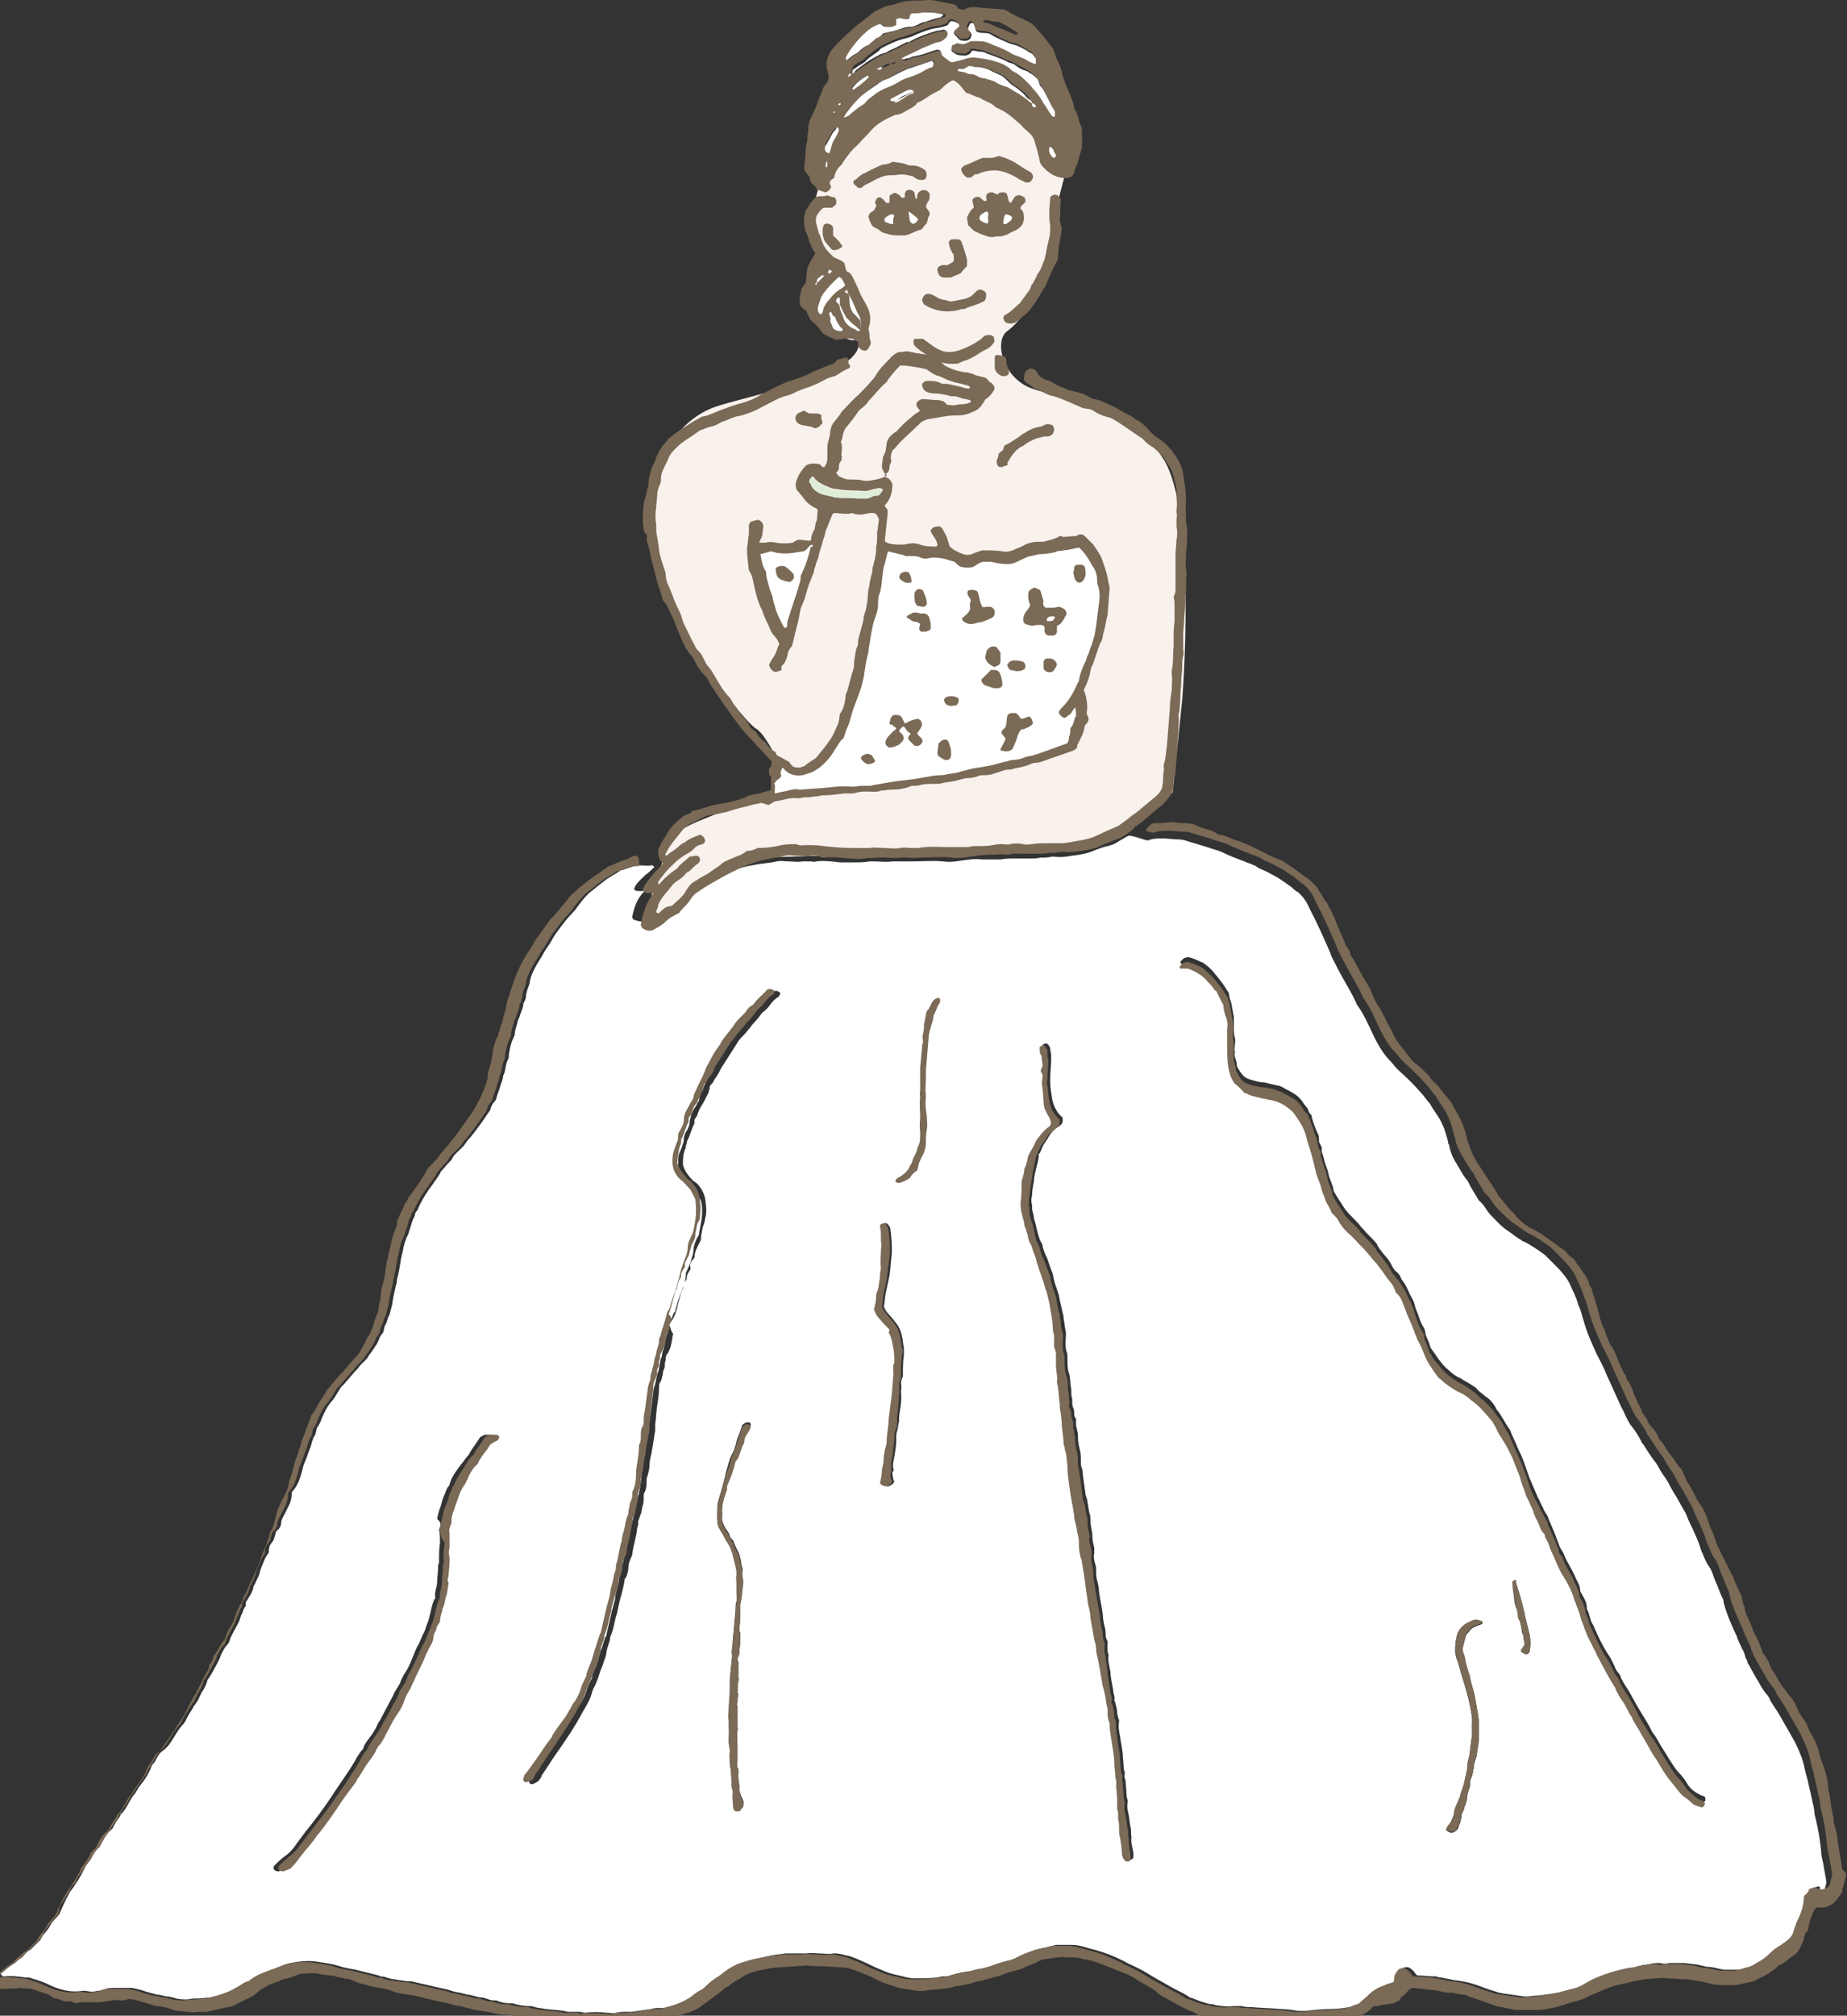 <svg xmlns="http://www.w3.org/2000/svg" width="193.1" height="210.6" style="overflow:visible;enable-background:new 0 0 193.1 210.6" xml:space="preserve">
    <rect width="100%" height="100%" fill="#333333" stroke="none"/>
    <style>
        .st0{fill:#fff}.st1{fill:#7a6a56}.st2{fill:#f8f1ec}
    </style>
    <path class="st0" d="M88.3 25.5s-3.1.8-3.3 2.1c-.2 1.4-.6 2.5-.5 3.2.1.7.8 3.7 1.8 3.8 1 .1 2.6 1.2 3.2.9.6-.3 1.8-3.4 1.8-3.4L89.8 28l-1.5-2.5z"/>
    <path class="st1" d="M89.1 23.3h.5c.1 0 .1.1.1.2s0 .2.1.2.3 0 .5-.1l.2.2c0 .2-.1.4-.1.6-.2.2-.4.3-.5.4-.2 0-.3-.1-.5-.1-.1 0-.2 0-.3.1-.6.3-1.2.6-1.7 1l-.2.2c-.3.4-.6.7-.9 1.1v.1h.2l.1-.1c.3-.3.7-.6 1.2-.8.3-.2.7-.3 1.1-.4.6-.1 1.1-.2 1.7-.4.2-.1.4-.1.5-.1h.1c.2.2.1.5.2.7-.5.2-1.1.3-1.6.4-.5.2-1 .3-1.5.4-.3.2-.7.5-1 .7-.3.2-.5.4-.7.7v.3c.1 0 .1 0 .2-.1.5-.3.9-.6 1.5-.8 1-.5 2.1-.8 3.2-1.1.1 0 .3.1.3.1.1.1.1.2.1.3 0 .1-.1.2-.2.3-.1 0-.1 0-.2.1-.4.1-.8.2-1.2.4-.4.2-.8.3-1.3.5-.4.1-.8.3-1.2.6-.2.1-.3.2-.5.4l-.6.6c-.1.2-.3.3-.4.5-.2.2-.4.5-.5.8-.1.4-.3.7-.3 1.1 0 .2.1.4.2.5h.2c.2-.2.1-.5.3-.8.1-.2.3-.5.5-.7.3-.4.6-.7 1-1 .4-.2.7-.5 1-.8.5-.5 1.1-.9 1.8-1.2.2-.1.4-.1.6-.2.2 0 .3.1.4.3.1.2 0 .3-.1.5-.2.1-.4.1-.6.2-.1.1-.1.1 0 .2.3.2.5.4.8.6.3.3.7.6 1.1.7.1 0 .2.2.1.4s-.2.3-.3.4c-.1.1-.2.1-.3 0-.2-.1-.3-.2-.5-.3-.3-.2-.6-.5-.9-.7h-.2l-.1.1c0 .3 0 .6.2.9.1.3.3.6.4.8.1.1.1.2.1.3.3.3.5.4.9.4-.1-.2-.1-.1-.1.1-.1.1-.2.3-.3.4-.1.1-.2.1-.3.1-.2-.1-.5-.2-.6-.4-.1-.2-.3-.4-.5-.6-.1-.1-.2-.3-.3-.4-.3-.6-.6-1.2-.6-1.8 0-.1 0-.3-.2-.4-.2 0-.4.2-.6.3l-.3.3c.1.1.3.1.4.2.1.2.1.4.1.6 0 .5.1 1 .4 1.4 0 0 0 .1.1.1l.3.3c.3.4.6.6 1.1.7.2 0 .4.2.5.3 0 0 0 .1.1.2-.1.1-.2.3-.2.5-.1 0-.2.1-.3.1-.2-.1-.3-.1-.4-.1-.1 0-.2 0-.2.1s.1.2 0 .2c0 .2 0 .3-.1.5-.1.1-.2.2-.4.1-.1 0-.1 0-.2-.1-.3-.2-.7-.3-1.1-.2-.3 0-.7.1-1 .1-.5-.2-1-.4-1.4-.7-.6-.8-.6-.8-1.3-1.4-.1-.3-.3-.6-.4-.9-.1-.1-.3-.2-.4-.3-.2-.2-.3-.4-.3-.7 0-.4.1-.9.2-1.3 0-.1.1-.1.1-.2.3-.3.4-.6.4-1 0-.3.1-.7.1-1 .3-.7.7-1.3 1.1-1.9l.3-.3c.1-.1.2-.2.3-.4.1-.1.1-.2.2-.3.2-.2.4-.4.6-.5.4-.4.8-.7 1.3-.9.4-.1.6-.3.9-.4zm-3.7 6.2c.1 0 .2 0 .2-.1l.5-.5c.1-.1.1-.1 0-.1 0 0-.2-.1-.2 0-.1.1-.3.2-.4.3 0 .1-.1.1-.1.2v.2c-.2.1-.2.1-.1.3.1-.1.1-.2.1-.3zm2 2 .3.3c.1.1.1.3.1.4.1.4.3.7.4 1.1.2.5.6.9 1.2 1.1.1.1.3.2.4.2l.1-.1s0-.1-.1-.1c-.2-.2-.4-.4-.7-.6l-.6-.6c-.3-.5-.5-.9-.7-1.4v-.7h-.2s-.2.2-.2.4zm-.5 1.1c-.2 0-.2.1-.2.2s.1.3.1.4c.1.1 0 .3 0 .4.1.2.2.4.3.7.2.2.5.3.8.3 0 0 .1 0 .2-.1v-.1l-.3-.3c-.1-.2-.2-.3-.3-.5-.1-.1-.1-.3-.2-.5-.3-.1-.3-.3-.4-.5z"/>
    <path class="st2" d="M111.3 18.4s-1.1 4-2 8.4-2.6 6.8-4 7.8-.5 4.9 2.6 6 10.1 1.7 13.7 7.3c3.6 5.6 2 25.2 2 25.2l-1 9.7-6.8 5.1-9.9.9-26.6.8S75.1 91 74.1 92s-3.7 4.6-4.8 4.7c-1.2.1-1.7-1.1-1.7-1.1l.6-2.3s.8-.5.6-.9c-.1-.3.4-2.2.4-2.2s.6-2.2.8-2.4c.3-.3.7-1.1 3.5-2.2s7.5-3.2 7.5-3.2l.6-2.3s-1.5-3.4-2.6-4c-1.2-.7-10.5-12-11-19.9-.5-7.8 2.9-12.5 7.1-13.8 4.2-1.3 13.6-3.1 14.6-6s-.9-7.5-1.5-8.3-3.1-1.5-3.1-5 1-4.4 1-4.4.1-2.1 2.9-4.9c2.8-2.8 9.9-5.9 11.1-6.4s8.8 2.7 9.5 5.2c.9 2.8 1.7 5.8 1.7 5.8z"/>
    <path class="st0" d="M84.7 57.4c-.2.9-.5 1.7-.9 2.6-.1.1-.1.2-.1.4 0 .4-.2.8-.3 1.2-.3 1-.7 2.1-1 3.1-.1.2-.1.4-.1.7 0 .1-.1.2-.3.2-.5-.9-.8-1.5-1-2.3-.1-.3-.2-.6-.2-.8-.1-.4-.3-.8-.4-1.2-.1-.5-.3-.9-.3-1.4 0-.1 0-.2-.1-.3-.3-.5-.4-1.1-.5-1.7l1.1-.3c.4.1.7.2 1 .2.9.1 1.6-.1 2.4-.2.4-.1.5-.6.9-.7 0 .1.1.1.1.2-.2 0-.3.1-.3.3zM81.8 80.2c.1.1.2.1.2.2.5.5 1.1.7 1.8.6.2 0 .4-.1.7-.2.5-.1.9-.4 1.3-.7.6-.5 1.1-1.1 1.5-1.8.3-.4.5-.9.9-1.2l.3-.9c.2-.4.3-.7.4-1.1.1-.3.2-.7.3-1 .2-.5.4-1.1.6-1.6.3-.8.5-1.6.6-2.4.1-.7.2-1.3.4-2v-.2l.3-1.8c.1-.5.2-1.1.4-1.6s.3-.9.3-1.4c0-.4 0-.8.2-1.2.1-.4.2-.9.2-1.3.1-.6.1-1.2.3-1.7l.3-1.2v-.1c.5.1 1.2.3 1.7.4.1.1.2.1.3.1H95.4c.2 0 .5 0 .7.1.4.2.7.2 1.1.1.5-.1 1.1 0 1.6.1.3.1.7.2 1 .3.2.2.4.4.6.5.3.1.6.1.8.1.2 0 .4 0 .6-.1.3-.2.6-.4.9-.5h.9c.5.1.9.2 1.2.2.6.1 1.2 0 1.7-.3.3-.1.6-.3.9-.4.2-.1.5-.1.8-.2.2 0 .3-.1.5-.1.5 0 1.1-.1 1.6-.2.3-.2.6-.1.9-.2.4 0 1.6-.3 1.6-.3.6.5 1 1.2 1.4 1.9.3.4.5.9.5 1.5 0 .2 0 .4.1.6.2.6.2 1.2.1 1.8l-.3 2.4c-.1.4-.1.8-.2 1.1-.1.3-.2.7-.3 1-.2.3-.2.7-.4 1-.1.2-.1.4-.2.6-.3.6-.6 1.3-.7 2 0 .1 0 .1-.1.2-.3.7-.7 1.5-1.2 2.1-.2.3-.5.5-.7.8-.1.1-.1.2-.1.3.2.3.2.3.5.5.1 0 .2 0 .3-.1.1-.1.3-.2.4-.3.2-.2.3-.5.5-.7.1.3.1.6.1 1h-.1c-.1.4-.2.9-.5 1.2 0 .3 0 .6-.1.8-.1.2 0 .5-.2.7 0 0 0 .1-.1.1-.9.3-1.9.7-2.8 1-.2.1-.4.1-.6.2-.3.1-.6.1-.9.2-.4.2-.9.3-1.3.3-.3 0-.6.2-.9.2-.7.2-1.4.4-2.1.5-.4.1-.8.1-1.2.2l-1.2.3c-.5.2-1 .2-1.5.3-.3.1-.6.1-.9.1-1.1.1-2.2.4-3.3.5-1.1.1-2.2.3-3.3.5-.2 0-.3.1-.5.1h-.9c-.3 0-.6.1-.9.1h-.1c-.9-.1-1.8 0-2.7.1-.9.1-1.7.1-2.6.2h-.3c-.4-.1-.7 0-1.1.1-.3.1-.6.1-.9.2-.2 0-.3.1-.5.1v-.6c0-.2 0-.3-.1-.5.1 0 .2-.1.2-.2 0-.2-.1-.4-.2-.6.8-.4.8-.6.9-.8z"/>
    <path class="st1" d="M87.2 18.6c-.2.1-.3.2-.4.3-.1.3 0 .4.1.6-.1.3-.3.5-.6.6l-.9-.3c-.1-.2-.2-.4-.4-.5-.2-.2-.4-.5-.3-.7-.1-.2-.2-.3-.3-.4-.2-.2-.4-.5-.3-.9.1-.7.1-1.5.2-2.2 0-.1.1-.3.1-.4 0-.3 0-.6.1-.9V13.2c.1-.3.1-.6.3-.9.1-.3.3-.6.4-.9.1-.2.2-.4.2-.5.2-.6.5-1.2.7-1.8.1-.1.2-.3.3-.4.1-.1.2-.3.2-.4.1-.5-.1-.9-.2-1.3v-.2c0-.8.4-1.5 1-2.1.8-.8 1.6-1.6 2.5-2.3.3-.2.5-.4.8-.6.6-.6 1.3-.9 2.1-1.2.8-.1 1.5-.5 2.3-.5.4-.1 1.2 0 1.9-.1.3 0 .6 0 .9.1.5.1 1.1.2 1.6.3.1 0 .2.1.4.1.1.1.2.3.3.4.1 0 .3.1.4.1h.2c.5-.3 1.1-.3 1.7-.2.8.1 1.7.1 2.5.2.2.1.5.2.7.4.3.1.5.3.8.4.3.1.6.3.9.4.4.2.7.4 1 .8.6.7 1.2 1.4 1.7 2.1.2.5.3 1 .6 1.5.2.4.3.8.4 1.3.2.6.4 1.2.7 1.8.2.5.4 1 .5 1.5 0 .1 0 .2.1.3.4.6.3 1.2.7 1.8v.7c.1.4 0 .8 0 1.3v.2c-.1.3-.2.7-.3 1-.1.3-.1.6-.3.9-.1.2-.1.4-.2.6-.1.4-.4.6-.9.6-.8 0-1.4-.3-2-.8l-.3-.3c-.2-.2-.4-.5-.4-.7-.1-.6-.3-1.2-.5-1.9-.1-.5-.4-.9-.8-1.2-.2-.2-.5-.4-.6-.6-.6-.5-1.2-1.1-1.9-1.5-.1-.1-.3-.1-.4-.2-.1-.1-.3-.1-.4-.2-.5-.5-1.1-.6-1.7-1-.5-.1-.9-.4-1.4-.5-.4-.5-.7-1-1.3-1.3-.1 0-.2 0-.3.1-.4.2-.7.5-1 .8-.1.1-.3.2-.5.3-.7.3-1.2.8-1.9 1.1-.1 0-.2.1-.2.2-.3.3-.7.5-1.1.7-.3.2-.7.4-1.1.4-.9.4-1.8.8-2.5 1.6-.4.5-.9.9-1.3 1.4l-.3.3c-.5.4-.8.9-1.2 1.4-.1.2-.2.3-.3.5-.4.3-.7.8-.8 1.4zm5-11.6c.3.1.5-.1.8-.2v-.1c.3 0 .5 0 .7-.2-.3 0-.3 0-.6.2-.3-.1-.5 0-.7.2-.1 0-.2 0-.2.1-.2 0-.4.1-.5.2 0 .1.1.1.2.1.2 0 .3-.1.3-.3zm15.7 3.8c0 .3.1.4.3.4h.1v-.1c-.1-.2-.2-.3-.4-.3-.1-.1-.1-.3-.2-.4-.4-.6-.9-1-1.5-1.4-.2-.1-.4-.2-.5-.4-.3-.2-.5-.5-.8-.7-.3-.1-.6-.3-.9-.4-.6-.3-1.2-.5-1.8-.5-.2 0-.3 0-.5-.1h-.2c-.1.1-.3.2-.5.3h-.6c0 .1-.1.1-.1.2.3.1.6.1.9.2.3.2.6.1.9.2.1 0 .1 0 .2.1.3.2.6.2.9.3.1 0 .2 0 .3.1.3.1.7.2 1 .4.3.2.7.2 1 .4.1 0 .1.1.2.1.7.5 1.5.9 2.2 1.5-.1 0 0 0 0 .1zM89 7.7c.2-.1.4-.1.5-.2.3-.2.5-.4.8-.6.6-.4 1.2-.8 1.8-1.1.7-.3 1.5-.6 2.2-1l.6-.3c.1-.1.2-.1.4-.1.9-.5 1.8-.8 2.8-1.1h.1c.2 0 .4-.1.6-.1.1 0 .2.1.2.1.2.1.3.4.1.6-.2.3-.4.5-.8.6-.3.1-.5.1-.7.2-.3.1-.7.2-1 .4-.6.3-1.3.6-1.9.9-.1 0-.2.1-.3.2-.1 0-.1.1 0 .1h.1c.2 0 .3 0 .5-.1s.4-.2.6-.2c.5-.1 1-.2 1.5-.4l.9-.3c.1 0 .3 0 .4.1 0 .2.1.4.2.5.1.1.4.3.7.4h.2l1.2-.3c.3-.1.7-.2 1-.2.9.1 1.7.2 2.5.5l1.2.6c.2.2.5.4.7.5.5.3.9.7 1.3 1.1.3.3.6.6.8.9.3.4.5.8.8 1.2.3.4.5.8.8 1.2.1.1.2.2.3.2 0-.1.1-.2.1-.2 0-.2-.1-.3-.1-.5-.5-.8-.7-1.7-1.3-2.4-.1-.2-.2-.3-.3-.5-.1-.1-.2-.3-.2-.4-.2-.2-.4-.3-.6-.5-.2-.1-.3-.2-.5-.3-.5-.2-.9-.5-1.3-.7-.2-.1-.4-.1-.6-.2-.7-.4-1.5-.6-2.2-.9-.2-.1-.5-.2-.7-.2-.2 0-.4-.1-.7-.1h-.2c-.1.2-.3.4-.6.5-.3 0-.7 0-1-.1-.1 0-.2-.1-.3-.2-.2-.1-.2-.3-.2-.5 0-.1.1-.2.1-.3.2-.1.3-.1.5-.2.2 0 .5 0 .7.1.3-.1.5-.2.7-.3h.5c.4 0 .7 0 1.1.1.3.1.7.2 1 .4.5.2 1 .4 1.5.7.3.2.6.3.9.4.2.1.5.2.7.3.3.1.5.3.8.4h.3c.1-.1.1-.2 0-.3 0-.1 0-.2-.1-.3-.1-.2-.2-.3-.3-.4-.3-.1-.5-.3-.7-.4-.3-.2-.7-.4-1.1-.5-.4-.1-.7-.2-1.1-.4-.6-.3-1.1-.6-1.6-.8-.5-.1-.9 0-1.3-.2-.2-.3-.1-.5-.3-.8-.1 0-.1-.1-.2-.1s-.1 0-.2.1-.2.3-.2.4c0 .2.1.3.2.4.2.2.2.4.1.6 0 .1-.1.1-.1.2-.3.2-.6.2-1 .1-.1-.2-.3-.3-.5-.5 0 0 0-.1-.1-.1-.1-.1-.1-.3 0-.4.1-.2.4-.2.5-.5 0-.1-.1-.1-.1-.2-.2-.2-.5-.3-.8-.3-.1.1-.2.3-.3.4-.1.1-.3.1-.5.2s-.3.1-.5.1c-.8.1-1.6.4-2.3.7-.4.1-.7.3-1.1.4-.9.2-1.7.6-2.5 1-.1.1-.2.1-.3.2-.5.4-1.1.8-1.5 1.2-.1.1-.3.2-.5.3-.2.1-.4.3-.6.4-.1.4-.2.6-.2.8-.1 0-.2 0-.3.1v.1c0 .1 0 .1.1.1.1-.1.2-.2.2-.3zm2.7-3.8c.3-.1.6-.3.9-.4.1-.1.2-.1.4-.1.5-.1 1-.3 1.5-.4.3-.1.6-.1.9-.2.4 0 .7-.1 1-.3.2-.1.4-.2.6-.2.6-.1 1.1-.4 1.7-.5 0 0 .1 0 .1-.1 0 0 0-.1.1-.2-.7-.2-1.4-.2-2.1-.2-.4.1-.8.1-1.2.1-.1 0-.1.1-.1.1 0 .1 0 .2-.1.4-.3 0-.4.1-.5.1-.2 0-.4-.1-.7-.1-.2 0-.4.1-.4.4v.3c-.4.3-.8.2-1.2.2-.2-.1-.3-.2-.5-.3-.6.2-1 .5-1.5.9s-.9.9-1.3 1.4c-.3.4-.6.8-.8 1.3 0 0 0 .1.1.2.3-.2.5-.4.8-.6.3-.1.5-.3.7-.5.2-.2.5-.4.8-.6.3-.2.5-.4.8-.7zm-3.5 8.4c.2-.1.3-.1.4-.2.5-.4 1-.9 1.6-1.2.1 0 .2-.1.2-.2.2-.3.6-.4.8-.7.3-.3.7-.5 1.1-.7.5-.2 1-.5 1.5-.7.4-.2.7-.4 1.1-.5.5-.2 1.1-.5 1.6-.7.3-.2.6-.3.9-.4.1 0 .1-.1.2-.1 0-.1 0-.3.1-.4-.1-.2-.2-.2-.3-.2-.6.3-1.2.4-1.8.6-.2.1-.4.1-.6.2-.7.3-1.4.6-2 1-.3.2-.6.3-.9.4-.6.4-1.2.8-1.8 1.3-.6.6-1.2 1.2-1.7 1.9-.1.2-.2.3-.4.6zm14.6-10c.3.1.6.1.9.3.3.1.6.3 1 .4.5.2.9.4 1.4.6h.3c0-.2-.1-.3-.2-.3-.3-.2-.5-.3-.8-.5-.3-.2-.6-.3-.9-.5-.4 0-.9-.1-1.3-.2h-.2c-.2 0-.2.1-.2.2zm-15.2 11h-.2c-.1.2-.3.3-.4.5-.2.4-.4.7-.6 1.1-.1.2-.2.5-.1.7.1.2.2.3.4.2.2-.3.2-.7.4-1.2.1-.2.3-.4.4-.7.1-.2.2-.4.2-.6-.1.1-.1.1-.1 0zm7.9-3.8c-.1-.1-.3-.1-.4 0-.6.3-1.1.6-1.7.9-.1 0-.1.1-.1.1v.1c.1.1.2.1.4.1.1 0 .2-.1.3-.1.2-.2.5-.3.7-.5.3-.2.6-.3.9-.4-.2-.1-.2-.2-.1-.2zm-6.3-.1c.6-.4 1.1-.8 1.5-1.3 0 0 0-.1-.1-.2-.6.3-1 .7-1.5 1.2 0 .1 0 .2.1.3zm21.2 6.9c0-.2-.2-.4-.3-.6 0-.1-.1-.1-.2-.2s-.1 0-.2 0v.1c0 .3.1.6.3.8.1.1.2.1.3.1 0-.1 0-.2.1-.2zm-24 1.2c.1-.1.1-.2.1-.4 0-.1 0-.2-.1-.3 0 .2-.1.4-.1.6 0 .1.1.1.1.1zm1.3-6.5c.1 0 .1-.1.2-.1s.1-.1 0-.1h-.2c0 .1-.1.2 0 .2zm-.4.7c0-.1 0-.1 0 0-.1 0-.1 0-.1.1 0 0 0 .1.1.1v-.2zM92.7 21.2h.2s.1 0 .1-.1v-.4c0-.2 0-.3.2-.4.2-.1.3-.2.5-.1s.4.2.5.4c.1.1.2.1.4 0v-.3c0-.2.1-.3.2-.4.2-.1.5-.1.7.1l.1.1c0 .2.1.4.1.6l.1.1c.1-.1.1-.3.1-.4.1-.5.7-.7 1.1-.4.1.1.2.2.2.4s0 .5-.2.7c-.1.1-.1.3-.2.4 0 .3.3.4.4.8 0 .1 0 .2-.1.3-.1.2-.1.4-.2.7-.2.2-.4.5-.6.7-.6.1-1.1.5-1.7.6-1.3 0-1.3 0-2.3-.3-.2-.1-.4-.3-.6-.4-.2-.1-.4-.2-.5-.3-.2-.3-.3-.6-.4-.9 0-.3.2-.5.4-.6.2-.1.3-.3.4-.6 0-.1 0-.2-.1-.2v-.2c.1-.3.2-.5.5-.5.4.2.5.5.7.6zm.7 2.2c-.1-.3 0-.6 0-.9 0 0 0-.1-.1-.1h-.2c-.2.1-.4.2-.6.4-.1.2 0 .4.1.4.3.1.4.2.8.2zm1.6-1.3c.1.4.1.7.2 1 0 .1 0 .1.1.2 0 0 .1.1.2.1.2-.1.4-.2.5-.5-.3-.3-.6-.5-1-.8zM107 22.3c.2.9-.2 1.5-.9 1.8-.3.1-.6.3-.8.4-.3.1-.5.2-.8.2h-.3c-.4.1-.8.1-1.2-.1-.4-.1-.8-.3-1.2-.5l-.3-.3-.3-.3c0-.3-.1-.5-.1-.8.2-.4.4-.8.7-1 0-.3-.2-.6-.1-.9.2-.2.5-.3.7-.2.2.1.3.3.5.4h.2c.1-.1 0-.3 0-.4 0-.3.1-.4.4-.5h.3c.1.1.3.1.4.2.1 0 .2 0 .2-.1.1-.1.3-.1.5-.1s.4.1.4.3c.1.2.1.5.2.7.1 0 .1.1.2.1.1-.2.2-.3.3-.5.1-.2.3-.3.5-.3.1 0 .2 0 .4.1s.3.2.3.4 0 .3-.2.4l-.3.3v.2c.2.2.3.4.3.5zm-3.7.9v-.5c0-.2.1-.4 0-.5-.3 0-.4.2-.6.3-.1.1-.2.2-.2.4 0 .1.1.2.1.2.2.1.4.2.7.3-.1-.1 0-.2 0-.2zm1.9-.8c-.2.2-.2.4-.2 1 .3 0 .4-.2.6-.3.1-.1.2-.2.2-.4-.2-.2-.2-.2-.6-.3zM87.7 28.7l-.6-.3c-.4-.2-.8-.5-1-.9-.1-.2-.3-.3-.4-.4-.3-.4-.6-.8-.8-1.2-.1-.2-.2-.5-.3-.7-.1-.4-.2-.7-.4-1.1-.2-.7-.2-1.3 0-2 .3-.5.6-1.1 1.1-1.5.4-.2.8 0 1.2-.2.2.1.5.2.7.2.2.1.3.4.2.7 0 .1-.1.2-.2.2l-.2.2h-.9c-.3.2-.5.5-.7.8-.1.2-.1.4-.1.7.1.4.2.8.3 1.1 0 .1 0 .1.1.2.4 1.1.3 1.3 1.5 2.4.3.1.7.3 1 .5.2.2.1.5.3.9 0 .1.3.1.5.4.2.3.4.8.6 1.2.2.4.3.8.5 1.1.2.4.4.7.6 1.1.3.7.4 1.4.1 2.2 0 .2.1.4.1.6 0 .2 0 .4.1.7.1.2 0 .4-.1.6 0 .1-.1.1-.1.2-.2.3-.5.3-.8.1l-.2-.2c-.1-.1-.1-.2-.1-.3.1-.6.2-1.3.3-1.9 0-.5 0-.9-.3-1.3-.3-.6-.5-1.3-.9-1.9 0-.1-.1-.1-.1-.2-.2-.6-.4-1.1-.7-1.6-.2-.1-.3-.2-.3-.4zM109.8 20.6c.1-.1.2-.2.3-.2.3-.2.7.1.8.5v.2c-.1.6 0 1.2-.1 1.7 0 .3.1.6.2 1.1-.1 1-.4 2.1-.4 3.2-.5.9-.9 1.8-1.3 2.8-.3.4-.6 1-1 1.6-.4.6-.7 1.1-1.3 1.5-.2.2-.4.4-.6.5-.2.2-.4.3-.7.3-.5 0-.7-.1-.8-.6 0-.1 0-.1.1-.2 0 0 0-.1.1-.1.6-.3 1-.8 1.5-1.2.3-.4.6-.8.8-1.1.2-.2.3-.4.4-.7 0-.1.1-.2.2-.3.1-.3.3-.5.4-.8 0-.1 0-.1.1-.2.4-.5.5-1.1.8-1.7.1-.1.1-.3.1-.5 0-.5.2-1 .3-1.5.1-.5.1-.9.1-1.4-.1-.4-.1-.9-.1-1.4 0-.5.1-1 .1-1.5zM96.5 35.4c.4.3.7.5 1.1.8.3.2.7.4 1 .5.8.2 1.5 0 2.2-.3.5-.2 1.1-.5 1.5-.8.2-.1.4-.3.6-.5.3-.1.7-.2 1 .1 0 .1 0 .3.1.4-.2.4-.4.6-.7.8-.4.2-.8.4-1.2.7-.4.2-.8.5-1.3.6-.2.1-.5.2-.7.3h-.2c-1 .1-2-.2-2.8-.8-.5-.3-1-.6-1.4-1-.2-.2-.2-.4-.2-.6 0-.1.1-.2.2-.2h.8zM109.3 63.5h.8c.2 0 .4-.1.7-.1.2.1.5.2.6.4.1.1.1.3.1.4-.2.3-.3.6-.5.8-.1.2-.3.3-.5.4v.6c0 .2-.2.4-.4.4h-.4c-.3 0-.5-.2-.5-.6v-.3c-.1-.2-.3-.2-.4-.2h-.4c-.5.1-.6.1-1.2-.1-.3-.2-.2-.5-.2-.7.1-.6.6-.8.7-1.3 0-.1-.1-.2-.1-.3-.1-.2-.1-.4-.1-.6 0-.5 0-.6.6-.9.1 0 .2 0 .3.1.1 0 .2.1.3.1 0 .1.1.1.1.2.1.3.2.7.3 1-.1.4 0 .5.2.7-.1 0-.1 0 0 0zm.2 1.1v.2s.1.1.2.1c.3 0 .4 0 .6-.4l-.1-.1c-.3 0-.6 0-.7.2z"/>
    <path class="st1" d="M101.6 18.5c-.3.1-.5.1-.7-.1-.2-.2-.4-.4-.4-.8l.2-.2c.1-.1.3-.2.4-.2.5-.2 1.1-.5 1.6-.7h.9c.3 0 .5-.1.8-.2.8.2 1.5.5 2.2 1 .3.2.6.4 1 .6.2.1.4.3.4.6 0 .2-.2.4-.3.5-.2.1-.4.1-.6 0l-.6-.3c-.4-.3-.9-.5-1.4-.7-.3-.1-.7-.2-1.1-.2-.6 0-1.1.1-1.6.3-.1.1-.2.1-.4.1-.1 0-.2.1-.4.3zM93.3 16.9c.6.1 1.1.1 1.5.3.2.1.5.1.7.1.4 0 .8.2 1.1.4.1 0 .1.1.2.2.1.3.1.5 0 .7-.1.2-.3.2-.5.2-.4 0-.6-.2-.9-.4-.2 0-.4-.1-.5-.1-.4-.1-.9-.1-1.3 0h-.4c-.5 0-.9.1-1.3.3-.3.1-.6.3-.8.4l-.6.3c-.2.1-.3.2-.4.3-.3.1-.5 0-.6-.2-.2-.1-.2-.1-.3-.4.1-.1.1-.2.2-.2.3-.2.6-.6 1-.7.5-.3 1-.5 1.6-.8.1 0 .2-.1.3-.1.3 0 .7-.1 1-.3zM105.3 48.6c-.2.1-.4.1-.5.2h-.2c-.3 0-.4-.3-.4-.6v-.1c.1-.2.2-.4.2-.7.1-.1.2-.2.4-.3.1-.1.1-.3.2-.5l.1-.1c.5-.2 1-.6 1.5-.9.2-.2.4-.3.6-.4.4-.3.9-.5 1.4-.6.3 0 .5-.2.9-.3.1 0 .4.1.5.1.3.3.2.6.1.9-.2.2-.4.3-.6.3-.2 0-.5 0-.7.1-.6.1-1.1.4-1.6.7-.1.1-.2.2-.3.2-.8.4-1.2 1.1-1.6 1.8.1.1.1.1 0 .2zM96.6 31.8c-.1-.2-.2-.3-.2-.5.1-.3.3-.6.6-.6.5 0 .8.3 1.2.5.1 0 .2.1.3.1.3 0 .7.2 1 .2l1.5-.3c.2-.1.5-.2.7-.4l.3-.3c.2-.2.4-.3.7-.2.1.1.2.1.3.2.1.1.1.2.1.3 0 .2 0 .3-.1.5 0 .1-.1.2-.2.2-.1.1-.3.1-.4.2-.5.2-.9.3-1.4.5-.1.1-.3.1-.4.1-.1 0-.2 0-.4.1-1.3.3-2.5.1-3.6-.6zM93 75.5c0-.1.1-.2.1-.4.1-.2.2-.4.4-.4.3 0 .7 0 .8.3l.3.6c.8-.4.8-.4 1.4-.5.3.2.3.2.4.6-.1.4-.3.6-.5.9 0 .1.1.2.1.2l.3.3c.1.1.2.3.1.5-.2.3-.4.4-.8.3l-.5-.5c-.2-.2-.2-.4 0-.6l.1-.1c-.1-.2-.3-.2-.4-.4-.1-.1-.2-.3-.3-.4-.2 0-.3.2-.4.3 0 0-.1.1-.1.2l.4.4c.1.3.1.5-.1.7l-.3.3c-.4.2-.7.3-1 .3-.1 0-.1 0-.2-.1-.2-.1-.3-.4-.2-.6.1-.3.3-.5.5-.7l.3-.3c.1-.1.2-.1.3-.3-.1-.2-.4-.2-.4-.4-.1.1-.3 0-.3-.2zM106.8 76.2c-.3.3-.4.6-.5 1-.1.3-.3.7-.4 1-.2.2-.4.3-.6.3-.2 0-.3 0-.7-.1 0-.1 0-.2.1-.3l.3-.6c.1-.1.1-.2.1-.4-.2-.2-.3-.4-.4-.5 0-.4.3-.4.4-.6.2-.4.1-.8.2-1.1 0-.2.2-.4.5-.4h.4c.2.1.3.3.4.4 0 .1.1.1.2.2.4 0 .6-.3.9-.2.2.2.2.4.3.6 0 .1-.1.2-.1.2-.2.2-.4.3-.7.4-.1.1-.2.1-.4.1zM98 28.2c0-.3.2-.4.5-.5h.6c.1-.1.3-.2.5-.3.2-.2.1-.5.1-.7 0-.1 0-.2-.1-.2-.2-.4-.4-.8-.4-1.2 0-.1.1-.2.3-.3h.7c.1 0 .2.1.3.2l.3.9c.1.3.2.6.3 1v.7c-.2.2-.4.4-.6.7-.3.2-.7.3-1.1.5h-.7c-.3 0-.5-.2-.6-.4-.1-.3-.1-.4-.1-.4zM101.2 61.7c.4-.1.7-.1 1 .1.2.5.2 1.1.5 1.6.2.1.3 0 .4 0h.4c.2 0 .4.2.5.4 0 .2 0 .4-.1.6-.1.1-.2.1-.3.2-.2.1-.5.2-.7.3-.1 0-.2.1-.3.1-.4 0-.7.2-1.1.2-.3 0-.5-.1-.8-.3-.1-.1-.2-.3 0-.4.2-.2.5-.4.6-.6.2-.3.1-.5.1-.7 0-.2.1-.4.1-.5-.1-.3-.5-.5-.3-1zM86 44.2l-.4.4c-.2.1-.4.2-.5.1-.4-.2-.9-.2-1.3-.3-.3-.1-.5-.2-.6-.5-.1-.3 0-.5.2-.7.2-.1.4-.2.7-.3.1.1.3.2.5.3h.8c.2 0 .4.1.5.2-.1.2 0 .4.1.8zM87.1 24.6l.6.6c.1.1.2.3.3.4.1.1 0 .3-.1.3-.2.1-.3.2-.5.2-.2.1-.4 0-.5-.1-.2-.2-.4-.5-.6-.7-.2-.3-.3-.7-.3-1.1 0-.2 0-.4.1-.6 0-.1.1-.2.2-.2.2-.1.4 0 .6.1.1.1.2.2.2.3v.8zM103.6 70h.4c.3 0 .5.2.6.5.1.3.2.7.2 1 0 .2-.2.4-.4.4h-.5l-.9-.3c-.2-.1-.4-.3-.4-.6l1-1zM95.4 64.9c-.2-.1-.4-.3-.6-.4v-.1l.1-.1.6-.3c.3 0 .5 0 .7.1h.5c.3.1.3.2.4.3.1.3.2.6.2.8v.5c-.1.2-.3.2-.5.3h-.4c-.2 0-.3-.2-.3-.3 0-.2.1-.4.1-.5-.3-.3-.5-.2-.8-.3zM104.2 67.6c.1.2.3.4.4.6v.8c0 .3-.1.5-.4.6-.1 0-.1 0-.2.1-.5-.2-.9-.5-1-1 0-.2.1-.3.1-.5 0-.1.1-.2.1-.3.4-.4.5-.4 1-.3zM104.2 37.1c.2 0 .4 0 .7.1.2.1.3.2.3.4 0 .5.2.9.3 1.3 0 .1-.1.3-.2.3-.1.1-.3.1-.5.1-.4-.1-.8-.5-.8-.9v-1.1c0-.1.1-.2.2-.2zM98 78.7c0-.3.1-.6.1-.9 0-.1 0-.1.1-.2s.2-.2.4-.3c.3-.1.5 0 .6.3.2.5.3 1 .2 1.5-.1.2-.2.3-.4.3-.1 0-.3 0-.4-.1-.2-.1-.3-.2-.5-.3 0-.1-.1-.2-.1-.3zM81.3 60.3c-.1-.2-.2-.5-.2-.8 0-.2.2-.3.3-.3.2-.1.4-.1.7 0 .3.2.5.4.8.7.1.1.1.3.1.5-.1.2-.3.4-.5.4-.5-.1-.9-.2-1.2-.5zM96.5 61.7c.2.5.4.9.4 1.4-.1.2-.2.3-.4.3s-.4-.1-.6-.1c-.2-.2-.3-.5-.3-.8v-.4c0-.2.1-.4.3-.5.2-.1.3-.1.6.1zM112.2 59.8c.1-.2.1-.4.1-.5 0-.1.1-.1.1-.2.1-.1.3-.1.5-.1s.3 0 .5.2c.1.3.1.7.1.9-.1.3-.2.5-.3.6-.2.2-.4.2-.6.1-.1-.1-.2-.2-.2-.3-.1-.1-.1-.4-.2-.7zM109.1 69.9v-.8c.1-.2.2-.3.4-.3h.4c.3.1.5.3.6.6 0 .2-.2.4-.3.6-.1.2-.4.3-.7.2-.1 0-.2-.1-.4-.3zM105.6 70c-.1-.1-.2-.2-.2-.3-.1-.1-.1-.2-.1-.2.1-.3.4-.5.7-.5.3 0 .5 0 .8.1.2 0 .4.2.4.5 0 .1 0 .2-.1.3 0 0-.1.1-.2.1-.1.1-.2.1-.3.1-.4.1-.7-.1-1-.1zM90 79.2c.1-.3.3-.3.5-.4.2-.1.4 0 .6.1.1 0 .1.1.1.1.1.2.2.3.3.5-.1.1-.1.2-.2.2-.2.1-.5.2-.7.1-.2-.1-.5-.3-.6-.6zM98.7 73.2c0-.2.1-.3.3-.4.4-.1.7-.1 1.1.1.1 0 .1.1.1.1.1.3-.1.7-.3.7-.6.1-1 .1-1.2-.5 0 .1 0 .1 0 0zM94.1 60c.3-.3.6-.3.9-.2.2.3.3.6.3 1-.1.1-.2.1-.4.1-.3 0-.6-.2-.8-.4-.1-.1-.1-.3 0-.5z"/>
    <path class="st0" d="M190.1 197.1c-.3.1-.6.1-.6.3-.1.3-.3.4-.5.6 0 .9-.3 1.8-.7 2.6-.1.1-.1.3-.2.5l-.3.9c-.1.2-.2.3-.4.5s-.5.4-.8.6c-.5.3-.9.6-1.3 1-.3.3-.7.6-1.1.8-.2.1-.3.2-.5.3-.1.1-.3.1-.4.2-.5.1-1 .3-1.5.4h-1.6c-.6-.1-1.1-.3-1.7-.3-.2 0-.3-.1-.5-.1-.6-.2-1.3-.2-1.9-.3h-1.6c-.3.1-.6.1-1 0-.3 0-.6 0-1 .1s-.8.1-1.1.2c-.3.1-.7.2-1 .2-1.6.3-3.1.8-4.4 1.6-.5.3-1 .5-1.6.6-.4.1-.7.2-1.1.3-.8.2-1.6.3-2.5.4-.5 0-.9.1-1.4.1l-2.1-.3c-.2 0-.4-.1-.6-.1-.5-.2-1-.3-1.5-.5-1-.4-2-.7-3.1-.8l-1.5-.3c-.1 0-.3 0-.4-.1-.7 0-1.4-.1-2-.1-.2-.1-.2-.2-.3-.3-.1-.2-.3-.3-.4-.4-.2-.2-.5-.2-.8-.1-.1.1-.3.3-.4.5-.2.3-.1.6-.2.9-.1 0-.1.1-.2.1-.3 0-.5.1-.7.2-.2.1-.3.1-.5.2-.5.2-.9.5-1.2.8-.3.3-.7.6-1 .9-.1.1-.2.1-.2.1-.4.1-.7.3-1.2.4-.6.1-1.3.2-1.9.2-.9 0-1.8.1-2.7.2h-.8c-.6-.1-1.3-.2-1.9-.2-1-.1-2-.1-3-.2-.3 0-.6 0-1-.1h-.9c-.6.1-1.2 0-1.8-.1-.1 0-.2-.1-.4-.1-.4 0-.8-.2-1.2-.3-.3-.1-.7-.3-1.1-.4-.4-.3-1-.6-1.6-.9-.6-.3-1.2-.7-1.8-1l-1.5-.9-1.2-.6c-.3-.1-.6-.3-.8-.4-1-.5-2-.9-3.1-1.2-.5-.1-1-.3-1.5-.4-.4-.1-.8-.1-1.2-.1h-1.3c-.4.1-.7.2-1.2.3-.2 0-.3.1-.5.1-.6.2-1.2.4-1.8.7-.5.3-1.1.5-1.7.6-.7.2-1.4.5-2.2.7-.3.1-.7.1-1 .2-.3.1-.7.2-1 .2-.5.1-1.1.2-1.6.4-.2.1-.4.1-.6.1h-.3c-.8.2-1.7.2-2.6.2-.3 0-.7 0-1.1-.1-.7-.2-1.5-.3-2.2-.6-.5-.2-1-.4-1.4-.6-.8-.4-1.5-.7-2.3-1-.3-.1-.6-.1-.8-.2-.2 0-.4-.1-.7-.1h-.3c-.5.1-.9 0-1.4 0-.5 0-.9-.1-1.4 0H82.1c-.5.1-1 .1-1.4.2-.5.1-.9.2-1.4.3-.6.1-1.2.3-1.8.5-.4.2-.8.4-1.2.7-.3.2-.5.4-.8.6-.5.3-.9.6-1.3 1-.2.2-.4.4-.7.5-.2.1-.4.3-.6.4-.3.3-.7.5-1.1.7-.8.4-1.6.6-2.4.8h-.5c-.3 0-.5 0-.8.1l-2.1.3h-.5c-.4 0-.7 0-1.1.1-.3.1-.6 0-1 0-.8-.1-1.5-.1-2.3 0-.1 0-.3-.1-.5-.1H59.4c-.8-.2-1.6-.2-2.4-.3-.4-.1-.8-.1-1.1-.2-.2-.1-.4-.1-.6-.1-.5 0-1-.1-1.4-.2-.2-.1-.4-.1-.7-.1-.4 0-.8-.1-1.1-.2-.1-.1-.3-.1-.5-.1-.3 0-.5-.1-.8-.2-.1 0-.2-.1-.4-.1-.6 0-1-.3-1.6-.3-.2-.1-.4-.1-.7-.2-.2 0-.4-.1-.6-.1-.5-.2-1-.3-1.5-.4-.4-.1-.9-.2-1.3-.3-.4-.1-.9-.2-1.3-.3-.3-.1-.5-.1-.8-.1-.3 0-.5-.1-.8-.1-.4-.1-.8-.1-1.1-.2-.3-.1-.6-.2-.8-.2-.1 0-.2 0-.3-.1l-1.2-.3-1.2-.3c-.6-.1-1.2-.2-1.8-.4-.6-.2-1.3-.3-2-.4-1-.2-2-.1-3 .1-.2 0-.4.1-.6.2-.5.2-1.1.4-1.6.6-.6.2-1.2.5-1.7.9-.1.1-.1.1-.2.1-.4.1-.7.4-1.1.6-.5.3-1.1.6-1.8.8-.4.1-.7.3-1.1.3-.1 0-.2.1-.3.1-.4 0-.8.1-1.3.1-.4 0-.7 0-1.1.1-.5 0-1 0-1.5-.2-.2 0-.3-.1-.5-.1-.4 0-.8-.2-1.2-.2-.4-.1-.7-.2-1.1-.3-.5-.2-1-.3-1.5-.4h-1.7c-.5 0-.9 0-1.3.2-.1.1-.3.1-.5.1s-.4.1-.7.1c-.2 0-.5-.1-.9-.1-.7.1-1.4.1-2.1-.1-.5-.1-1-.3-1.4-.5-.6-.3-1.2-.5-1.9-.7-.2-.1-.4-.1-.7-.1-.7-.1-1.5-.2-2.2-.1-.1 0-.2-.1-.3-.2v-.1c.4-.3.7-.6 1.1-.9.5-.2.7-.6 1.1-.9.3-.2.5-.5.9-.7l1-1c.1-.1.1-.1.1-.2.1-.1.1-.2.2-.3.3-.4.6-.7.8-1.1.2-.4.6-.7.9-1.1.3-.7.6-1.4 1-2.1 0-.1.1-.1.1-.2.6-.8 1.1-1.6 1.5-2.4.1-.3.3-.5.5-.8.2-.2.3-.5.5-.8.1-.3.3-.5.6-.7.3-.7.6-1.3 1.2-1.8l.2-.2c.2-.5.5-.9.8-1.3 0-.1 0-.2.1-.2.6-.6.8-1.4 1.4-2.1.1-.1.1-.2.2-.3.1-.2.2-.4.4-.6.3-.4.6-.8.8-1.2 0-.1.1-.1.1-.2.2-.3.2-.7.5-.9.2-.3.3-.6.6-1 .1-.1.3-.3.5-.4.2-.2.5-.5.6-.7.5-.7.8-1.4 1.4-2 .1-.1.1-.2.2-.3.2-.5.5-.9.8-1.4 0-.1.1-.2.2-.3.2-.3.4-.6.5-.9.1-.1.1-.3.2-.4.3-.4.5-.9.6-1.3.4-.5.6-1 .9-1.5.2-.4.4-.7.5-1.1.2-.4.4-.8.7-1.1.1-.1.2-.3.2-.4.2-.6.6-1.2.9-1.8.1-.2.2-.5.3-.8.2-.3.2-.7.5-1v-.4c.3-.5.7-1 .8-1.6 0-.1.1-.2.2-.4.1-.3.3-.6.4-.9.1-.5.3-.9.5-1.4.1-.3.3-.6.5-.9 0-.2 0-.4.1-.7.1-.2.3-.4.4-.6.1-.2.1-.4.2-.6 0-.2.1-.4.3-.5.2-.2.3-.5.3-.7 0-.3.2-.6.3-.8l.6-1.2c.1-.3.2-.6.2-.9v-.3c.5-.5.8-1.2 1-1.9 0-.1.1-.3.1-.4.1-.5.3-.9.5-1.4.1-.4.3-.8.4-1.1.1-.4.2-.8.4-1.1.2-.3.1-.6.3-.9.2-.3.3-.5.4-.8.2-.5.4-.9.7-1.4.1-.1.2-.3.3-.4.3-.3.5-.7.7-1 .2-.3.3-.6.6-.8.4-.5.8-.9 1.2-1.4l.3-.3c.2-.3.4-.5.6-.7.1 0 .1-.1.2-.2l.2-.2c.2-.4.6-.8.8-1.2.2-.2.3-.5.4-.7.1-.3.2-.5.4-.7.2-.3.1-.6.3-.9.2-.3.2-.6.3-.8.2-.3.2-.6.3-.9 0-.1.1-.3.1-.4.1-.8.3-1.6.5-2.4v-.2c.2-.7.3-1.4.4-2 0-.2.1-.4.1-.5 0-.1.1-.3.1-.4.1-.7.3-1.3.6-1.9.1-.4.3-.9.4-1.3.1-.3.3-.5.3-.8 0-.1.1-.1.1-.2.1-.1.2-.2.2-.3.3-.7.7-1.4 1.2-2.1.1-.1.2-.3.3-.4.3-.5.7-.9.9-1.4.3-.3.5-.6.8-.9.2-.2.3-.3.4-.5.2-.4.6-.7.9-1l.3-.3c.2-.3.4-.6.7-.9.6-.7 1.5-2 1.9-2.6.1-.1.2-.3.2-.4.1-.3.2-.5.4-.7.1-.1.2-.3.2-.4.1-.4.3-.8.4-1.2.1-.4.3-.7.3-1.1.3-.5.2-1.1.5-1.7.1-.1.1-.3.1-.5.1-.6.2-1.2.5-1.8 0-.1.1-.2.1-.2 0-.3.1-.7.2-1 .1-.3.1-.6.3-.9.1-.4.3-.8.4-1.2 0-.1 0-.3.1-.4.1-.2.2-.4.2-.7 0-.2.1-.3.1-.5.1-.3.3-.7.3-1 .2-.9.7-1.7 1.2-2.5.3-.6.7-1.1 1-1.6.4-.8 1-1.5 1.6-2.3.4-.5.9-.9 1.2-1.4.3-.4.6-.8 1-1.2l.2-.2 1.5-1.2c.5-.4 1.1-.7 1.7-1.1.1-.1.2-.1.3-.1.5-.2.9-.3 1.5-.5.5 0 1.1.1 1.6 0 .1.1.2.1.2.2-.3.3-.6.6-.9.8-.4.4-.8.7-1.1 1.2 0 0 0 .1-.1.2 0 .2.2.3.4.3h.6c.1 0 .1.1 0 .1-.7.7-1 1.6-1.2 2.6 0 .1.1.3.2.3.3.1.6.2 1 .2.6-.2 1.1-.5 1.6-.9.1-.1.3-.2.4-.2.3-.1.5-.2.8-.3.3-.4.8-.7 1.1-1.1.2-.2.4-.5.7-.7.3-.2.6-.3.9-.5 1.3-.6 2.6-1.2 3.9-1.7.7-.2 1.3-.4 2-.5.8-.2 1.7-.2 2.5-.4.4-.1.8 0 1.3 0s.9.1 1.4 0h.9c.1 0 .3.1.5 0 .8-.1 1.7 0 2.5.1h1.6c.5 0 1 0 1.5-.1h.5c.6 0 1.3.1 1.9 0h2.1c1.1 0 2.1-.1 3.2 0 .7.1 1.4 0 2-.1.7-.1 1.4-.2 2.1-.1h1.9c.5-.1 1-.1 1.4-.1h1.6c.4 0 .8 0 1.2-.1.4 0 .8 0 1.2-.1h.2c.7.1 1.3 0 1.9-.1.8-.1 1.5-.2 2.2-.5.5-.2 1-.4 1.5-.5.4-.1.7-.2 1-.4.3-.2.7-.4 1-.6.1 0 .2-.1.3-.1.6.1 1.1.3 1.8.5.1 0 .3 0 .4-.1.4-.1.9-.1 1.3-.1.5 0 1.1.1 1.6.1.4 0 .7.1 1 .2.7.2 1.3.4 2 .6.5.2 1 .3 1.5.5.8.4 1.6.7 2.4 1 .2.1.5.2.8.3.1.1.3.1.4.2.4.3.8.4 1.2.6.5.3 1 .5 1.4.8.3.2.6.4 1 .7.3.2.5.5.8.6l.3.3c.4.4.7.9.9 1.4.8 1.5 1.5 3.1 2.2 4.7 0 .1.1.2.1.3.4.8.8 1.6 1.2 2.3.5.9 1 1.7 1.4 2.6 0 .1.1.2.1.2.7 1 1.2 2.1 1.7 3.2.5 1 1 1.9 1.8 2.7.2.2.4.5.6.7l.3.3c.8.7 1.5 1.4 2.2 2.2.4.4.6.8 1 1.2.4.8 1 1.4 1.3 2.2.2.3.5 1.4.6 1.8 0 .1 0 .2.1.3.1.7.4 1.4.8 2 .3.5.6 1.1 1 1.6.2.2.3.5.4.7l.9 1.5.1.1c.5.4.7 1 1.2 1.5.6.6 1.1 1.2 1.9 1.7.4.3.8.6 1.3.9.1.1.1.1.2.1.8.4 1.5.9 2.2 1.4l.1.1c.9.9 1.8 1.7 2.4 2.7 0 .1.1.1.1.2.3.7.7 1.4.9 2.2.3.6.4 1.2.6 1.8.3 1.1.8 2.2 1.3 3.3.4.8.8 1.5 1.1 2.3l1.5 3.3c.3.5.5 1.1.8 1.6.1.1.1.2.2.3.4.5.8 1.1 1.1 1.7 0 .1.1.2.2.3.4.6.8 1.3 1.3 1.9.1.1.1.2.2.3.2.4.5.9.8 1.3.3.4.5.9.8 1.4.4.6.7 1.2 1.1 1.9.2.3.3.5.4.8.2.5.4.9.6 1.3.3.7.6 1.3.8 2 0 .1.1.2.1.3 0 .1.1.1.1.2.2.5.4 1 .7 1.4.3.4.4.9.6 1.4.3.6.5 1.3.8 1.9.1.1.1.3.1.4.3 1.2.8 2.3 1.3 3.4.1.1.1.3.2.5.1.3.3.6.4.9.2.3.3.6.4 1 .1.2.2.3.2.5.3.5.6 1.1.9 1.6.1.2.2.3.3.5.2.4.4.7.7 1.1.2.2.4.5.5.8.3.5.6.9.9 1.4.5.9 1.1 1.9 1.6 2.8.5 1 .9 1.9 1.1 3 .1.5.3 1 .4 1.6.1.4.2.9.3 1.3.1.6.3 1.1.3 1.7.1.4.2.8.3 1.3.2.9.3 1.7.4 2.6 0 .4.1.8.2 1.2.1.6.2 1.2.3 1.7 0 .2.1.4 0 .6-.1.3-.1.5-.2.8-.1.3-.5.5-.9.5.7-1 .5-1.1.3-1.1zm-61-83.9c.4.2.6.4 1.1.5.1 0 .2.1.3.1.4.2.8.3 1.3.4.3.1.6.1.9.2.8.2 1.5.5 2.1.9.3.2.5.5.7.7.5.8 1 1.5 1.2 2.4 0 .1.1.3.1.4.3 1 .6 2 .8 2.9.1.2.1.5.2.7.2.5.4 1 .5 1.5.1.4.3.8.4 1.1.2.4.5.8.6 1.2 0 .1 0 .1.1.1 0 .1.1.1.2.2s.2.3.4.5l.9 1.2c.5.5 1 1.1 1.6 1.6l.1.1c.4.6.9 1.1 1.4 1.6.1.1.2.3.3.4.4.5.7 1 1.1 1.5.2.3.4.5.5.8.1.2.1.4.3.5.3.2.4.5.5.8.3.7.5 1.3.8 2 .3.7.5 1.4.8 2 .2.5.5 1 .7 1.5.3.8.8 1.5 1.3 2.2.1.2.2.3.4.4.6.5 1.2.9 1.8 1.3.5.3 1 .6 1.4.9.9.6 1.5 1.4 2.2 2.2.2.2.3.5.4.7.2.5.6 1 .8 1.4.1.2.2.3.3.5.3.6.5 1.1.8 1.7.2.5.5 1 .6 1.5.2.5.4 1 .5 1.5.1.4.3.8.5 1.2.2.3.3.6.4.9.2.5.4.9.6 1.4.1.3.3.5.4.8.1.1.1.2.2.3.1.3.2.5.3.7.1.3.2.6.3.8.4 1 .8 2 1.4 2.9.5.8.8 1.6 1.1 2.4 0 .2.1.4.2.5.2.5.5 1 .5 1.5.3.7.5 1.5.9 2.2l.3.6c.1.3.2.5.4.8.1.3.3.5.4.8.5.9 1 1.9 1.6 2.8v.1c.2.4.4.8.7 1.2.4.6.6 1.2 1 1.7.2.6.7 1.2 1 1.8l1.2 2.1c.2.4.5.8.7 1.1.3.5.6 1 1 1.5l1.2 1.5.2.2c.3.3.6.5 1 .8.3.2.6.3.9.4.2 0 .4-.1.4-.2s0-.3-.1-.4c-.2-.1-.4-.1-.5-.2-.6-.3-1.1-.7-1.4-1.3-.2-.3-.4-.6-.7-.9-.3-.3-.5-.6-.7-.9-.4-.6-.8-1.3-1.2-1.9-.3-.5-.6-1.1-1-1.6-.4-.9-1-1.7-1.5-2.6-.3-.5-.6-1.1-.9-1.6-.3-.5-.7-1-.9-1.6 0-.1-.1-.1-.1-.2-.2-.2-.4-.5-.5-.8-.2-.4-.4-.9-.7-1.3-.6-.9-1-1.8-1.4-2.7-.1-.2-.1-.3-.2-.4-.3-.5-.3-1.1-.6-1.6v-.1c0-.5-.2-.9-.5-1.4-.1-.2-.2-.3-.2-.5s-.1-.5-.2-.7l-.3-.6c-.3-.8-.9-1.6-1.2-2.4 0-.1-.1-.2-.2-.4-.1-.1-.1-.2-.2-.3-.2-.5-.4-1.1-.6-1.6-.2-.5-.4-.9-.6-1.4 0-.1-.1-.2-.1-.3-.2-.3-.4-.6-.5-.9-.2-.3-.3-.7-.5-1l-.9-2.1c-.2-.6-.4-1.1-.6-1.7-.2-.6-.5-1.1-.7-1.6-.2-.5-.5-1.1-.7-1.6 0-.1-.1-.2-.1-.2-.5-.7-.8-1.4-1.3-2-.1-.1-.1-.1-.1-.2-.3-.5-.6-.9-1.1-1.2-.3-.3-.7-.5-.9-.8-.1-.1-.2-.2-.4-.3-.4-.3-.9-.5-1.3-.8-.5-.2-.9-.5-1.3-.9-.4-.3-.7-.7-1-1.1-.2-.3-.5-.7-.7-1-.1-.1-.2-.3-.2-.4-.1-.5-.5-1-.5-1.5 0-.1-.1-.2-.1-.3-.6-1-.3-.7-.9-2.1-.1-.4-.2-.8-.4-1.1-.3-.5-.4-.9-.7-1.4-.1-.2-.3-.4-.4-.6-.1-.3-.3-.6-.6-.8-.2-.2-.3-.4-.4-.6-.2-.4-.4-.7-.7-1-.3-.4-.6-.7-.8-1.1 0-.1-.1-.2-.2-.3-.4-.5-.9-.9-1.3-1.4l-.2-.2c-.2-.3-.4-.5-.6-.7-.4-.4-.8-.8-1.1-1.2-.3-.5-.6-.9-.9-1.4-.1-.2-.3-.4-.3-.7-.1-.5-.4-1-.5-1.5-.1-.6-.4-1.1-.5-1.7-.1-.4-.3-.7-.2-1.1l-.3-.6c0-.4 0-.7-.2-1-.2-.5-.4-1-.5-1.4-.1-.2 0-.4-.2-.5-.2-.2-.2-.4-.3-.6-.2-.2-.3-.4-.4-.5-.3-.5-.7-.9-1.3-1.2-.3-.2-.6-.3-.9-.5-.2-.1-.4-.2-.6-.2-.4-.1-.9-.2-1.3-.3-.4 0-.8-.1-1.1-.2-.8-.2-1-.3-1.5-1-.1-.2-.3-.4-.3-.7 0-.4-.3-.8-.2-1.2v-.2c-.1-.2 0-.3 0-.5 0-.3.1-.6 0-.9-.1-.3-.1-.7-.1-1v-1.1c0-.2-.1-.4-.1-.6-.1-.3-.1-.7-.2-1-.1-.3-.2-.5-.2-.8 0-.1-.1-.3-.2-.4-.4-.7-.9-1.3-1.4-1.9-.3-.4-.7-.7-1.1-1-.5-.2-1-.5-1.6-.6-.1 0-.3.1-.4.1-.2.2-.4.3-.4.5.1 0 .1.1.1.1h.8c.9.3 1.5.7 2 1.3.2.3.5.5.7.8l.3.3c.2.4.5.9.7 1.4 0 .3.1.7.2 1.1.1.5.2.9.2 1.4v1.8c0 .7 0 1.4.1 2.1 0 1.2.2 1.8.6 2.3zM70 138.4c.2-.4.4-.6.5-.9.2-.4.3-.9.4-1.3.1-.4.2-.7.3-1.1.1-.2.1-.3.2-.5 0-.3.1-.6.3-.8.1-.1.1-.2.1-.3 0-.3.2-.6.4-.9-.1-.6-.1-.6.4-1.2 0-.3.1-.7.3-1.1l.3-.6c.1-.2.1-.4.1-.6.1-.4.1-.8.3-1.2.1-.3.1-.6.2-.9.1-.6 0-1.3-.1-1.9-.1-.3-.2-.6-.4-.9-.2-.3-.4-.6-.8-.8-.5-.5-.9-1-1.1-1.7 0-.6 0-1.2.3-1.8 0-.1 0-.3.1-.4 0-.1 0-.3.1-.4.3-.6.4-1.2.7-1.7v-.4c.1-.2.3-.4.3-.5.1-.3.2-.6.4-.9.1-.2.2-.3.3-.5l.3-.6c.1-.2.2-.3.2-.5.1-.2.1-.4.1-.5.1-.2.3-.3.4-.5 0-.1.1-.2.1-.2.2-.3.4-.6.6-1 0-.1.1-.1.1-.2.5-.8 1.1-1.7 1.6-2.5.2-.4.5-.7.8-1 .2-.2.4-.5.6-.7.1-.1.2-.3.3-.4.4-.4.7-.8 1-1.2.3-.2.6-.5.8-.8.2-.3.5-.6.8-.8.1 0 .1-.1.2-.2.1-.2.1-.3-.1-.4-.2-.1-.4-.1-.6 0-.4.5-1 .9-1.4 1.5l-.1.1c-.3.2-.5.5-.8.8l-.3.3c-.3.3-.6.6-.8.9-.3.4-.7.8-1 1.3-.2.2-.4.5-.5.8-.2.4-.5.8-.8 1.2-.3.4-.5.8-.7 1.3-.3.7-.7 1.3-.9 2-.2.4-.4.7-.4 1.1 0 .1-.1.2-.1.2-.1.2-.2.4-.4.7-.3.4-.4.9-.5 1.4 0 .4-.2.8-.4 1.1-.1.1-.1.3-.2.5 0 .2 0 .5-.1.7-.1.3-.2.6-.3.8-.2.4-.2.8-.2 1.3 0 .7.3 1.4.9 1.9.3.2.5.5.8.8.2.2.2.4.4.6l.3.6c.2.9.1 1.8-.1 2.7 0 .2-.1.4-.1.6 0 .2-.1.4-.2.5-.2.4-.4.9-.4 1.3 0 .3-.1.6-.2.9-.1.4-.3.9-.5 1.3-.1.1-.1.3-.1.5 0 .5-.3 1-.4 1.5-.3.7-.5 1.4-.7 2.1 0 .1 0 .2-.1.2-.2.3-.2.5-.3.8-.1.3-.2.7-.3 1-.1.2-.1.4-.2.6-.1.2-.2.4-.2.6v.2c0 .5-.3.9-.3 1.4-.2.4-.2.8-.3 1.2 0 .2-.1.5-.2.7 0 .2-.1.4-.1.5 0 .2-.1.3-.1.5-.1.3-.2.6-.2.9-.1.7-.2 1.5-.3 2.2 0 .3-.1.6-.1.9 0 .2 0 .4-.1.6-.1.3-.2.6-.2.9 0 .3 0 .6-.1.9 0 .1-.1.2-.1.3 0 .9-.2 1.7-.3 2.6-.1.7-.1 1.4-.3 2 0 .1 0 .3-.1.4 0 .2-.1.4-.1.6-.2.4-.2.8-.3 1.2 0 .2 0 .3-.1.5l-.3 1.2c-.1.5-.2.9-.3 1.4-.3.8-.3 1.7-.6 2.5v.2c0 .3-.1.5-.2.8-.1.2-.1.4-.1.6-.1.2-.1.5-.2.7-.1.4-.2.7-.2 1.1-.1.4-.2.7-.3 1.1-.2.9-.4 1.7-.6 2.6 0 .1 0 .2-.1.2-.2.5-.3 1-.5 1.5-.2.6-.3 1.2-.6 1.8-.1.3-.3.6-.3 1 0 .1-.1.2-.1.2-.2.4-.4.8-.5 1.2-.1.4-.3.7-.5 1.1-.2.3-.3.5-.5.8-.1.4-.4.7-.6 1-.4.7-1 1.3-1.4 2v.1c-.6.7-1 1.4-1.5 2.1-.4.6-.9 1.2-1.4 1.9 0 .1-.1.2-.1.4 0 .1.1.3.2.3h.2c.5-.2.6-.3.8-.6.1-.1.1-.3.2-.4.5-.7.9-1.4 1.4-2.1 1-1.4 2-2.9 2.8-4.4.4-.7.8-1.3 1-2.1 0-.1.1-.2.1-.3.3-.5.5-1.1.7-1.7.1-.4.3-.7.4-1.1.1-.4.3-.7.3-1.1.1-.6.4-1.1.4-1.6.4-.8.4-1.6.7-2.4.1-.5.2-.9.3-1.4.2-.7.4-1.4.5-2.1 0-.1 0-.2.1-.2.2-.4.3-.8.3-1.2 0-.3.1-.5.2-.8.1-.2.2-.4.2-.5.1-.9.4-1.7.5-2.6 0-.3.2-.5.1-.8 0-.1.1-.2.1-.3.1-.2.1-.4.2-.5.1-.3.1-.6.2-.9.1-.3.1-.6.1-.9 0-.2 0-.4.1-.5.2-.4.2-.8.2-1.2 0-.2 0-.3.1-.5.1-.4.2-.7.2-1.1 0-.4.1-.8.2-1.2l.3-1.8c0-.2.1-.5.1-.7v-.6c.1-.6.1-1.3.2-1.9.1-.6.2-1.3.2-1.9 0-.2 0-.5.2-.7.1-.2.1-.5.2-.7 0-.2 0-.3.1-.5s.1-.3.1-.5v-.2c.1-.2.1-.4.1-.5 0-.2.1-.4.2-.5.1-.1.1-.2.2-.4.2-.4.2-.8.3-1.2 0-.1 0-.3.1-.4-.3-.4-.3-.7-.4-1zm37.5-17.6c0 .4-.1.7-.1 1.1 0 .3-.1.7-.2 1-.1.2-.1.5-.1.7 0 .6-.1 1.2-.1 1.8 0 .4 0 .7.1 1.1.1.5.3.9.3 1.4 0 .1 0 .2.1.2.1.2.1.4.2.6.1.3.2.7.3 1 .1.2.2.5.3.8.1.3.2.6.3.8 0 .1.1.3.1.4.4.9.8 1.8.9 2.8 0 .1.1.1.1.2.1.4.3.8.3 1.2.1.6.1 1.2.3 1.8.1.5 0 1.1.2 1.6v1.2c.1.2.1.4.2.6v1.4c.1.6.2 1.1.1 1.7 0 .2 0 .3.1.5.1.6.2 1.2.2 1.8 0 .3 0 .6.1.9.1.3.1.7.1 1 0 .8.2 1.5.2 2.3 0 .1.1.2.1.3 0 .3.2.7.2 1 0 .3.1.7.1 1 0 .7.1 1.4.2 2.1.1.4.1.8.2 1.3.1.6.2 1.2.3 1.7 0 .4.1.7.2 1.1.1.3.1.7.2 1 .1.4.1.7.1 1.1.1.4.1.8.2 1.3 0 .1 0 .3.1.4.1.4.1.7.2 1.1.1.7.2 1.5.3 2.2 0 .4.1.8.2 1.3.1.4.2.8.2 1.2 0 .2 0 .4.1.6.1.6.2 1.1.3 1.7.1.3.1.7.2 1 0 .4.1.7.2 1.1.1.6.2 1.2.3 1.7.1.4.1.7.2 1.1.2.7.2 1.4.4 2 0 .2.1.4.1.6 0 .4.1.8.2 1.2-.1.6.1 1.2.2 1.8.1.8.3 1.6.3 2.4 0 .4.1.8.1 1.3v.2c.1.2.1.5.1.7v.5c.1.3 0 .6.1.9.1.3 0 .6 0 1v.2c.1.3.1.5.1.8v.3c.1.3.1.6.1.9 0 .3 0 .7.1 1 .1.6.3 1.2.2 1.8 0 .1 0 .2.1.3.1.2.2.4.5.4.2 0 .3-.2.3-.3v-.4c-.1-.6-.3-1.1-.2-1.7-.1-.3 0-.7-.1-1-.1-.4-.1-.8-.2-1.3-.1-.4-.2-.9-.1-1.3v-.2c-.2-.5-.1-1.1-.2-1.6 0-.2 0-.5-.1-.7-.1-.2 0-.4 0-.6-.2-.5-.1-1-.2-1.5 0-.8-.2-1.5-.3-2.3-.1-.5-.2-1-.1-1.5 0-.1 0-.3-.1-.4 0-.2-.1-.3-.1-.5 0-.4-.1-.7-.2-1.1 0-.1-.1-.2-.1-.3.1-.3-.1-.6-.1-.9-.1-.7-.3-1.4-.3-2-.1-.6-.3-1.2-.2-1.8-.2-.5-.1-.9-.1-1.4-.1-.2-.2-.4-.2-.6 0-.3 0-.6-.1-.9-.1-.4-.2-.9-.2-1.3-.1-.8-.3-1.6-.4-2.4 0-.4-.1-.8-.2-1.2-.1-.3-.1-.7-.1-1 0-.2 0-.5-.1-.7-.1-.4-.2-.7-.1-1.1v-.6c-.1-.4-.2-.8-.2-1.3v-.2c-.1-.5-.2-.9-.2-1.4 0-.2 0-.5-.1-.7-.1-.4-.1-.7-.2-1.1 0-.3-.1-.5-.2-.8-.1-.7-.2-1.5-.3-2.2 0-.2 0-.4-.1-.6-.1-.3-.1-.5-.1-.8 0-.4 0-.7-.1-1.1-.1-.4-.2-.9-.2-1.3 0-.3 0-.5-.1-.8 0-.2-.1-.3-.1-.5v-.5c0-.1 0-.2-.1-.3-.1-.2-.1-.3-.1-.5s0-.3-.1-.5-.1-.5-.1-.7v-.2c-.1-.3-.1-.7-.1-1-.1-.5-.1-1.1-.2-1.6-.2-.5-.2-1.1-.2-1.7 0-.2 0-.5-.1-.7-.1-.3-.1-.7-.1-1 0-.4.1-.8 0-1.2-.1-.4-.1-.8-.2-1.2 0-.2 0-.4-.1-.6-.1-.6-.3-1.2-.4-1.9 0-.1-.1-.2-.1-.3-.2-.6-.4-1.1-.5-1.7 0-.1-.1-.3-.1-.4-.1-.2-.2-.5-.3-.8-.1-.3-.2-.6-.3-.8-.2-.4-.3-.7-.4-1.1 0-.2-.1-.3-.2-.5-.1-.1-.1-.3-.2-.5-.2-.6-.3-1.3-.5-1.9 0-.4-.2-.7-.2-1.1v-.3c-.1-.3-.1-.7 0-1 0-.5.1-1 .2-1.5 0-.4.1-.8.2-1.2.1-.5.3-1 .3-1.5 0-.1 0-.2.1-.2.2-.4.3-.8.6-1.2.1-.1.1-.2.2-.3.3-.5.6-1 1.2-1.3.1 0 .1-.1.1-.1.2-.1.3-.3.3-.5v-.3c-.1-.1-.1-.2-.2-.2-.5-.5-.8-1.2-.9-1.8-.1-.6-.2-1.2-.2-1.7v-.5c0-.6.1-1.3.1-1.9v-.2c0-.3 0-.5-.1-.8v-.2c-.1-.2-.2-.4-.4-.5-.3.1-.4.1-.4.2-.1.1-.1.3 0 .4.1.2.2.4.2.6 0 .4.1.7.1 1-.1.2-.1.3-.2.5.1.1.1.3.2.4V113.5c.1.5.1.9.1 1.4 0 .4.1.7.3 1.1.2.3.3.5.4.8.1.2.1.5-.1.7-.5.5-.9 1-1.4 1.5-.5.7-.8 1.2-1.1 1.8zm-61.6 39c.1.5.1 1 .1 1.4-.1.6-.1 1.3-.1 1.9v.2c-.1.2-.1.3-.1.5 0 .5-.1 1-.1 1.5s-.3 1-.2 1.6c0 .1 0 .2-.1.2-.2.5-.3.9-.4 1.4-.1.4-.2.9-.4 1.3-.1.3-.2.7-.4 1-.1.2-.2.5-.3.7-.1.3-.3.5-.4.8-.4.9-.7 1.9-1.3 2.7 0 0 0 .1-.1.2-.1.2-.2.4-.3.7-.2.3-.4.7-.6 1-.1.3-.3.6-.5 1-.3.6-.6 1.1-.9 1.7-.1.2-.2.3-.3.5-.2.5-.5 1-.9 1.5-.2.3-.5.6-.6 1 0 .1-.1.2-.2.3-.3.4-.5.7-.7 1.1-.1.2-.2.3-.3.5-.7 1.1-1.5 2.2-2.2 3.3-.8 1.2-1.7 2.4-2.6 3.5l-.9 1.2c-.4.6-.8 1.1-1.4 1.5-.4.3-.7.6-1 .9-.1.1-.1.2-.1.3 0 .2.4.4.6.3.2-.1.5-.2.7-.3.4-.4.7-.8 1-1.2.7-.7 1.3-1.4 1.8-2.3l.1-.1c.9-1.1 1.8-2.3 2.5-3.5.2-.4.5-.7.8-1.1.3-.4.7-.8.8-1.2l.1-.1c.4-.5.7-1.1 1.1-1.7.3-.4.6-.8.8-1.3 0-.1.1-.2.2-.3.3-.3.5-.8.7-1.1.4-.6.6-1.3 1.1-2 .3-.5.6-.9.8-1.4 0-.1.1-.2.1-.3.2-.3.3-.7.5-1 .2-.3.4-.7.5-1 .4-.8.8-1.6 1.1-2.4.2-.6.5-1.1.8-1.6.1-.1.1-.2.1-.4l.3-.9c0-.3.3-.6.4-.9 0-.3.1-.7.2-1 .1-.1 0-.3.1-.4.1-.4.1-.7.3-1.1.2-.5.1-1 .3-1.5 0-.1-.1-.3-.1-.3.1-.2.1-.3.1-.5.1-.5.1-1 .1-1.4 0-.2.1-.3 0-.5-.1-.3 0-.7 0-1 0-.3.1-.5 0-.8v-.7c-.1-.3.1-.5.1-.8 0-.2.1-.3.1-.5 0-.4.1-.8.3-1.2.1-.1.1-.3.1-.4.1-.2.1-.4.2-.5.2-.6.4-1.2.8-1.7l.3-.6c.3-.5.5-1.1 1-1.5.1-.1.1-.1.1-.2.3-.4.5-.8.8-1.2.2-.2.3-.5.5-.7.2-.1.4-.2.7-.4.1-.1.2-.2.2-.4 0-.1-.1-.1-.2-.2h-.8c-.2.1-.5.2-.6.4-.3.5-.7 1-1 1.5 0 .1-.1.2-.1.2-.3.3-.5.7-.8 1-.5.7-1 1.3-1.2 2.1 0 .1-.1.2-.2.3-.1.2-.2.4-.3.7-.2.4-.3.8-.4 1.2-.2.5-.3.9-.4 1.4.5.4.4.7.2 1.1zm29.2-.3c.2.4.5.9.8 1.3.3.5.5 1 .7 1.5l.3 1.2c.1.3.1.6.1.9v2c0 .3.1.6 0 .9-.1.3-.1.6-.1.9l-.3 3.3c0 .4 0 .7-.1 1.1.1.3 0 .6 0 .9-.1.7-.1 1.3-.2 2v1.1c0 .6-.1 1.2-.1 1.8 0 .4-.1.8 0 1.3v.8c.1.7-.1 1.4.1 2.1v.2c0 .4.1.8 0 1.3 0 .2 0 .5.1.7.1.5.2 1.1.1 1.6 0 .2 0 .4.1.6 0 .2.1.3 0 .5 0 .5 0 .9.1 1.4.2.2.4.2.7.1.1-.1.2-.3.3-.4.1-.3 0-.5-.1-.7-.2-.4-.3-.7-.3-1.2s-.2-1-.1-1.6v-.2c-.2-.4-.2-.8-.1-1.2v-1.3c0-.6-.1-1.2 0-1.7V178.3c-.2-.3.1-.6 0-.9.1-.2.1-.4 0-.6v-.2c0-.4 0-.7.1-1.1.1-.2-.1-.4 0-.6v-1.2c0-.1-.1-.2-.1-.3 0-.2 0-.4.1-.5.1-.1.1-.3.1-.5 0-.3.1-.6.1-.9v-.9c-.2-.3 0-.5-.1-.8.1-.4.1-.8.1-1.2v-1.1c.1-.5.2-1 .2-1.5s.1-1 0-1.5v-.1c.1-.3 0-.7-.1-1 0-.3-.1-.6-.2-1-.2-.4-.4-.8-.6-1.3 0-.1-.1-.2-.2-.3-.2-.2-.2-.4-.3-.6-.1-.2-.3-.4-.4-.6-.2-.4-.4-.8-.3-1.3v-.2c-.1-.9.2-1.7.5-2.6v-.4c.3-.9.7-1.7.9-2.6.2-.2.3-.5.4-.7.2-.4.2-.8.5-1.2v-.2c0-.2.1-.4.2-.6.2-.3.3-.6.5-.9 0-.2-.1-.3-.3-.3-.2 0-.4.1-.6.3l-.3.9c-.2.4-.3.8-.4 1.2-.1.3-.2.7-.4 1-.3.6-.4 1.2-.6 1.8-.2 1-.5 2-.8 3 0 .1-.1.3-.1.4 0 .9-.1 1.6.1 2.3zM93 138.9c0 .1 0 .2.1.3.3.5.4 1.1.5 1.7.1.4.1.8.1 1.3v.2c-.1.3-.1.6-.1.9v.4c-.1.8-.1 1.5-.2 2.3-.1.8-.2 1.5-.3 2.3-.1.8-.2 1.5-.2 2.3 0 .3-.1.6-.2.9-.1.2-.1.5-.1.7 0 .5-.1.9-.2 1.4-.1.5-.1.9-.2 1.4 0 0 0 .1.1.1.2.1.4.2.6.2.4-.2.4-.2.6-.5 0-.1-.1-.1-.1-.2 0-.2-.1-.4-.1-.6 0-.1 0-.2.1-.3 0-.1.1-.2 0-.2-.1-.4 0-.8.1-1.3.1-.6.2-1.2.2-1.7v-.3c0-.2 0-.5.1-.7.1-.3.1-.7.2-1v-.5c.1-.8.3-1.6.2-2.5v-.3c.1-.2 0-.5 0-.7 0-.2.1-.5.2-.7v-.3c0-.6 0-1.3.1-1.9v-.8c-.1-.4-.1-.8-.2-1.2-.1-.4-.2-.8-.5-1.2-.3-.4-.6-.8-.9-1.1-.2-.2-.4-.5-.5-.8.1-.4.1-.9.2-1.4.1-.5.2-.9.3-1.4.2-.8.2-1.6.3-2.4.1-.6 0-2.2-.1-2.8 0-.2-.1-.4-.3-.6-.1-.1-.2-.1-.2-.1-.1 0-.2 0-.3.1 0 .1-.1.2-.1.3.1.3 0 .7.1 1v.5c.1.3 0 .6 0 1 0 .6-.1 1.2 0 1.8-.1.2-.2.4-.1.6v.3c-.1.6-.1 1.2-.4 1.8v.2c-.1.4-.2.9-.2 1.3v.2l.3.6c.2.5.6.9 1.1 1.4zm58.2 52.3.1.1c.4.3.7.2 1-.1.1-.1.2-.2.2-.4.1-.2.2-.4.2-.6.1-.2.1-.4.1-.6.1-.2.2-.4.3-.7 0-.1 0-.2.1-.3.1-.3.2-.6.2-.9 0-.3.1-.5.2-.8.1-.2.1-.4.1-.5 0-.2 0-.4.1-.6.2-.4.2-.8.3-1.2 0-.3.1-.6.2-.9 0-.1.1-.2.1-.2 0-.6.2-1.2.2-1.7v-2c0-.3-.1-.5-.1-.8 0-.2-.1-.4-.1-.5 0-.2-.1-.4-.1-.6-.1-.6-.2-1.1-.4-1.7-.1-.3-.1-.5-.2-.8 0-.1-.1-.3-.1-.4-.1-.3-.2-.7-.3-1l-.3-1.2c-.1-.3-.1-.6 0-.9.1-.4.2-.8.3-1.1.7-.8.5-.7 1.6-1.1l.1-.1v-.1c-.7-.2-1-.2-1.5.1-.1 0-.1.1-.2.1-.5.3-.9.8-1 1.3-.2.9-.3 1.7.1 2.6.2.6.3 1.1.5 1.7.3 1 .6 2 .8 3 .1.6.3 1.2.2 1.8v1.2c-.1.8-.2 1.5-.3 2.3-.1.3-.2.7-.2 1 0 .5-.2 1-.3 1.6-.1.6-.4 1.1-.5 1.7 0 .1-.1.2-.1.2-.1.5-.4.9-.5 1.5-.2.4-.3.9-.6 1.2-.1.1-.1.2-.2.3v.1zm7.8-18.7c.1.2.3.2.4.3.2.1.4 0 .5-.2.1-.4.1-.7.1-1.1 0-.4-.1-.8-.2-1.2l-.3-1.2c-.1-.3-.1-.6-.2-.9-.2-.8-.5-1.7-.7-2.5-.1-.2-.1-.4-.1-.5v-.1h-.1c-.1 0-.1 0-.2.1l-.1.1c.1.3 0 .6.1.9.1.7.1 1.4.4 2 .1.2.1.4.1.6 0 .1 0 .3.1.4.2.3.2.7.3 1.1 0 .1 0 .3.1.4.1.2.1.4.1.5 0 .2.1.4.1.6-.1.3-.3.4-.4.7zM89.1 7.7c0-.2 0-.4.2-.5.2-.1.4-.3.6-.4.2-.1.3-.2.5-.3.4-.5 1-.8 1.5-1.2.1-.2.2-.2.3-.3.8-.4 1.6-.8 2.5-1 .4-.1.7-.2 1.1-.4.7-.3 1.5-.6 2.3-.7.2 0 .3-.1.5-.1.2-.1.4-.1.5-.2.1-.2.2-.3.3-.4.3 0 .6.1.8.3 0 0 .1.1.1.2-.1.2-.3.3-.5.5-.1.1-.1.3 0 .4 0 0 0 .1.1.1.2.2.3.4.5.5.4.1.7.1 1-.1 0-.1.1-.1.1-.2.1-.2.1-.4-.1-.6-.1-.1-.2-.2-.2-.4.1-.1.1-.2.2-.4 0 0 .1-.1.2-.1s.1 0 .2.1c.1.2.1.5.3.8.4.2.8.1 1.3.2.5.3 1.1.6 1.6.8.4.2.7.3 1.1.4.4.1.7.3 1.1.5.2.1.4.3.7.4.1.1.2.3.3.4.1.1.1.2.1.3v.3c0 .1-.2.1-.3 0-.3-.1-.5-.2-.8-.4-.2-.1-.5-.2-.7-.3-.3-.1-.6-.2-.9-.4-.5-.3-1-.5-1.5-.7-.3-.1-.7-.3-1-.4-.3-.1-.7-.1-1.1-.1h-.5c-.2.1-.4.2-.7.3-.2 0-.5 0-.7-.1-.2.1-.4.2-.5.2-.1.1-.1.2-.1.3-.1.2 0 .4.2.5.1.1.2.1.3.2.3.1.7.1 1 .1.3-.1.5-.2.6-.5h.2c.2 0 .4.1.7.1.3 0 .5.1.7.2.8.3 1.5.5 2.2.9.2.1.4.1.6.2.4.3.8.6 1.3.7.2.1.3.2.5.3.2.1.4.3.6.5.1.1.2.3.2.4.1.2.1.4.3.5.5.7.8 1.6 1.3 2.4.1.1.1.3.1.5 0 .1 0 .2-.1.2-.2 0-.2-.1-.3-.2-.3-.4-.5-.8-.8-1.2-.2-.4-.5-.8-.8-1.2-.3-.3-.5-.6-.8-.9-.4-.4-.8-.8-1.3-1.1-.3-.1-.5-.3-.7-.5-.4-.3-.8-.5-1.2-.6-.8-.3-1.7-.4-2.5-.5-.4 0-.7.1-1 .2l-1.2.3h-.2c-.4-.3-.7-.5-.9-.7-.1-.2-.1-.4-.2-.5-.1-.1-.2-.1-.4-.1l-.9.3c-.5.2-1 .3-1.5.4-.2 0-.4.2-.6.2-.2 0-.3.1-.5.1h-.1v-.1c.1-.1.2-.1.3-.2.7-.3 1.3-.6 1.9-.9.3-.1.7-.3 1-.4.2-.1.5-.2.7-.2.3-.1.6-.3.8-.6.1-.2.1-.5-.1-.6-.1 0-.1-.1-.2-.1-.2 0-.4.1-.6.1H98c-1 .3-1.9.6-2.8 1.1-.1.1-.2.1-.4.1l-.6.3c-.7.4-1.5.7-2.2 1-.6.3-1.3.7-1.8 1.1-.3.2-.5.4-.8.6 0 .2-.2.2-.3.3zM91.6 4c-.3.3-.6.5-.8.7-.3.1-.6.3-.8.5-.2.2-.4.4-.7.5-.3.2-.5.4-.8.6 0-.1-.1-.2-.1-.2.2-.5.5-.9.8-1.3.4-.5.8-1 1.3-1.4.4-.4.9-.7 1.5-.9.2.1.3.2.5.3.4 0 .8.1 1.2-.2v-.3c-.1-.3.1-.4.4-.4.2 0 .4.1.7.1.1 0 .2 0 .3-.1 0-.1 0-.3.1-.4l.1-.1c.4 0 .8 0 1.2-.1.7 0 1.4 0 2.1.2 0 .1 0 .1-.1.2 0 0-.1 0-.1.1-.6.1-1.1.3-1.7.5-.2 0-.4.1-.6.2-.3.2-.7.3-1 .3-.3 0-.6.1-.9.2-.5.2-1 .3-1.5.4-.1 0-.2.1-.4.1-.1.2-.4.4-.7.5z"/>
    <path class="st0" d="M88.2 12.3c.2-.3.2-.4.3-.5.5-.7 1.1-1.4 1.7-1.9.6-.5 1.3-.9 1.8-1.3.3-.2.6-.3.9-.4.7-.4 1.3-.7 2-1 .2-.1.4-.1.6-.2l1.8-.6c.1-.1.3 0 .3.2 0 .1 0 .3-.1.4.1-.1 0 0 0 0-.3.1-.6.2-.9.4-.5.3-1 .5-1.6.7-.4.1-.8.3-1.1.5-.5.3-1 .5-1.5.7-.4.2-.8.4-1.1.7-.3.2-.6.4-.8.7l-.2.2c-.6.3-1.1.8-1.6 1.2-.2.1-.2.1-.5.2zM107.9 10.8c-.1 0-.1-.1-.2-.1-.6-.6-1.4-1-2.2-1.5-.1 0-.1-.1-.2-.1-.3-.1-.7-.2-1-.4-.3-.2-.6-.3-1-.4-.1 0-.2-.1-.3-.1-.3 0-.6-.1-.9-.3-.1 0-.1 0-.2-.1-.3-.1-.7 0-.9-.2-.3-.1-.6-.1-.9-.2 0-.1.1-.1.1-.2h.6c.1-.1.3-.2.5-.3h.2c.2 0 .3.1.5.1.7 0 1.3.2 1.8.5.3.1.6.3.9.4.3.2.5.4.8.7.2.2.3.3.5.4.6.4 1.1.8 1.5 1.4.3.1.4.2.4.4zM87.6 13.3c0 .1.1.1.1.2 0 .2-.1.4-.2.6-.1.2-.3.5-.4.7-.2.4-.2.8-.4 1.2-.2 0-.3-.1-.4-.2-.1-.3-.1-.5.1-.7.2-.4.4-.7.6-1.1.1-.2.3-.4.4-.5 0-.2.1-.2.2-.2zM95.5 9.5c0 .1 0 .1-.1.1-.3.1-.6.3-.9.4-.3.1-.5.3-.7.5-.1 0-.2.1-.3.1-.1 0-.3 0-.4-.1v-.1c0-.1.1-.1.1-.1.6-.3 1.1-.6 1.7-.9.3 0 .4-.1.6.1zM89.2 9.4c-.1-.1-.1-.2 0-.3.4-.5.9-.9 1.5-1.2.1 0 .1.1.1.2-.5.5-1 .9-1.6 1.3zM110.4 16.3l-.1.1c-.1 0-.2 0-.3-.1-.2-.2-.4-.5-.3-.8v-.1s.1-.1.2 0l.2.2c.1.3.2.5.3.7zM107.9 10.8c.2 0 .3.1.4.3v.1h-.1c-.2 0-.3-.1-.3-.4zM86.4 17.5l-.1-.1c0-.2.1-.4.1-.6.1.1.1.2.1.3 0 .2 0 .3-.1.4zM92.1 5.6c0-.1 0-.1.1-.2.2-.2.5-.2.7-.2v.1c-.2.2-.5.3-.8.3zM92.2 7c0 .2-.1.3-.3.3-.1 0-.2 0-.2-.1.2-.1.3-.2.5-.2zM87.7 11c-.1-.1 0-.2 0-.2h.2v.1c-.1.1-.1.1-.2.1zM89 7.7c0 .1-.1.2-.2.3-.1.1-.1 0-.1-.1v-.1c.1-.1.2-.1.3-.1zM87.3 11.7c0 .1 0 .1-.1.1l-.1-.1c.1 0 .1-.1.2 0 0-.1 0-.1 0 0z"/>
    <path class="st2" d="M98.9 42.4c-.1-.2-.3-.3-.4-.4-.2 0-.3-.1-.5-.1-.6 0-1.2-.1-1.7-.1-.3.1-.5.2-.6.5 0 .3.2.5.4.7-.2.2-.5.3-.7.5-.6.5-1.2 1-1.7 1.6-.1.1-.3.2-.4.3-.4.3-.6.6-.7 1 0 .3-.1.5-.1.8-.1.2-.2.5-.3.7 0 .3-.1.6-.1 1 0 .1.1.3.2.5 0 .2.3.2.3.4-.3.2-.7.3-1.1.4-.5.1-1 .2-1.4.1-.4-.1-.9-.1-1.4-.1-.4 0-.8-.2-1.2-.4v-.1c0-.2.2-.3.3-.5 0-.1.1-.1.1-.2 0-.3 0-.6.2-.8-.1-.1-.1-.2-.1-.3v-.2c-.1-.4.1-.8 0-1.2 0-.1 0-.2-.1-.3.1-.2.2-.5.2-.7.1-.4.2-.7.5-1 .4-.5.8-1 1.2-1.6.3-.3.7-.5 1-1 .6-.6 1.1-1.3 1.8-1.9.1-.1.2-.2.2-.3.4-.5.8-1 1.3-1.5h.6c1.4.2 1.4.2 2.2.4.4.3.8.6 1.3.7.3.1.6.3.9.4.5.2.9.3 1.4.4.3.1.6.1.9.3 0 .1 0 .2-.1.2-.3 0-.6-.1-.9-.2-.6-.1-1.1-.3-1.7-.3-.1 0-.3 0-.4-.1-.4-.2-.9-.2-1.3-.2-.3 0-.4.1-.6.3 0 .3.1.6.4.8.2.1.5.2.8.2.5 0 1 .1 1.5.2.2.1.4.1.7.1.2 0 .4.1.7.2.3.1.6.1.9.2.1 0 .1.2.1.2-.5.3-1 .2-1.5.3-.4.1-.7.1-1.1.1z"/>
    <path d="M92.4 51.3c0 .2-.1.3-.2.4-.1.1-.3.1-.5.2-.2 0-.3 0-.5.1s-.4.2-.6.2h-.9c-.7-.1-1.5 0-2.2-.1h-.2c-.5-.2-1-.2-1.5-.4-.4-.2-.8-.4-1-.9 0-.1-.1-.2-.2-.3 0-.3.1-.4.3-.6.1 0 .2 0 .2.1.3.4.7.6 1.1.8.4.2.9.4 1.4.4.9.2 1.8.1 2.7.2.2 0 .4 0 .7-.1.3-.1.7-.2 1-.2.2.1.3.1.4.2z" style="fill:#deedd8"/>
    <path class="st0" d="M93.4 23.4c-.4 0-.5-.1-.7-.2-.1 0-.1-.2-.1-.4.2-.1.4-.2.6-.4h.2l.1.1c-.1.3-.2.6-.1.9zM95 22.1c.4.3.7.5.9.7-.1.3-.3.4-.5.5 0 0-.1 0-.2-.1 0 0-.1-.1-.1-.2 0-.2-.1-.5-.1-.9zM103.3 23.2c-.1 0-.1.1-.1.1-.2 0-.5-.1-.7-.3-.1 0-.1-.1-.1-.2 0-.2.1-.3.2-.4.2-.1.4-.3.6-.3.1.2 0 .4 0 .5.1.2.1.4.1.6zM105.1 22.4c.5.1.5.1.7.3 0 .2-.1.3-.2.4-.2.1-.4.4-.7.3 0-.6.1-.8.2-1zM109.5 64.6c.2-.2.4-.2.6-.2l.1.1c-.1.3-.2.4-.6.4-.1 0-.1 0-.2-.1.1-.1.1-.2.1-.2z"/>
    <path class="st1" d="M129.1 113.2c-.4-.6-.6-1.1-.7-1.8-.1-.7-.1-1.4-.1-2.1v-1.8c.1-.5 0-1-.2-1.4-.1-.4-.2-.7-.2-1.1-.3-.5-.5-1-.7-1.4-.1-.1-.3-.2-.3-.3-.2-.3-.5-.6-.7-.8-.5-.6-1.2-1-2-1.3h-.8l-.1-.1c.1-.2.2-.4.4-.5.1 0 .3-.1.4-.1.6.1 1.1.4 1.6.6.4.3.7.7 1.1 1 .5.6 1 1.2 1.4 1.9.1.1.1.2.2.4.1.3.2.5.2.8.1.3.1.7.2 1 0 .2.1.4.1.6 0 .4.1.7 0 1.1 0 .3 0 .7.1 1v1.4c0 .1.1.2 0 .2-.1.4.2.8.2 1.2 0 .2.2.4.3.7.4.6.6.8 1.5 1 .4.1.7.2 1.1.2.4.1.9.1 1.3.3.2.1.4.1.6.2.3.2.6.3.9.5.6.3 1 .7 1.3 1.2.1.2.2.4.4.5.2.2.2.4.3.6.2.2.1.4.2.5.2.5.3 1 .5 1.4.1.3.2.7.2 1l.3.6c-.1.3.1.7.2 1.1.2.6.4 1.1.5 1.7.1.5.4 1 .5 1.5 0 .2.2.5.3.7.3.5.6.9.9 1.4.3.5.7.8 1.1 1.2.2.2.5.4.6.7 0 .1.1.1.2.2.4.5.9.9 1.3 1.4.1.1.2.2.2.3.2.4.6.7.8 1.1.3.3.5.7.7 1 .1.2.2.4.4.6.2.3.5.5.6.8.1.2.3.4.4.6.3.5.4.9.7 1.4.2.4.3.8.4 1.1.5 1.4.3 1.1.9 2.1.1.1.1.2.1.3 0 .5.4 1 .5 1.5 0 .2.1.3.2.4.2.4.4.7.7 1 .3.4.6.7 1 1.1.4.3.8.6 1.3.9.5.2.9.5 1.3.8.1.1.3.2.4.3.3.3.6.6.9.8.4.4.8.8 1.1 1.2 0 .1.1.1.1.2.6.6.9 1.4 1.3 2 0 .1.1.1.1.2.2.5.5 1.1.7 1.6.2.5.5 1.1.7 1.6.2.6.4 1.1.6 1.7.2.7.5 1.4.9 2.1.2.3.3.7.5 1 .2.3.3.6.5.9.1.1.1.2.1.3.2.5.4.9.6 1.4.2.5.5 1 .6 1.6 0 .1.1.2.2.3.1.1.2.2.2.4.3.8.9 1.6 1.2 2.4l.3.6c.1.2.2.4.2.7 0 .2.1.4.2.5.2.4.4.9.5 1.4v.1c.3.5.3 1.1.6 1.6.1.1.1.3.2.4.4.9.8 1.8 1.4 2.7.3.4.5.9.7 1.3.1.3.3.5.5.8.1.1.1.1.1.2.2.6.6 1.1.9 1.6.3.5.6 1 .9 1.6.4.9 1 1.7 1.5 2.6.4.5.7 1 1 1.6.4.6.8 1.3 1.2 1.9.2.3.4.6.7.9.3.3.5.6.7.9.3.5.9.9 1.4 1.3.2.1.4.1.5.2.1.1.2.2.1.4s-.3.3-.4.2c-.4-.1-.7-.2-.9-.4-.3-.3-.6-.5-1-.8l-.2-.2-1.2-1.5c-.4-.5-.7-1-1-1.5-.2-.4-.5-.8-.7-1.1l-1.2-2.1c-.3-.6-.8-1.2-1-1.8-.4-.5-.6-1.2-1-1.7-.3-.4-.5-.8-.7-1.2v-.1c-.6-.9-1.1-1.9-1.6-2.8-.1-.3-.3-.5-.4-.8-.1-.3-.3-.5-.4-.8l-.3-.6c-.4-.7-.6-1.5-.9-2.2-.1-.5-.3-1-.5-1.5-.1-.2-.1-.4-.2-.5-.2-.8-.6-1.6-1.1-2.4-.6-.9-.9-1.9-1.4-2.9-.1-.3-.2-.6-.3-.8-.1-.2-.3-.5-.3-.7 0-.1-.1-.2-.2-.3-.2-.2-.3-.5-.4-.8-.2-.5-.5-.9-.6-1.4-.1-.3-.3-.6-.4-.9-.2-.4-.4-.8-.5-1.2-.2-.5-.4-1-.5-1.5l-.6-1.5c-.2-.6-.5-1.1-.8-1.7-.1-.2-.2-.3-.3-.5-.3-.5-.6-.9-.8-1.4-.1-.2-.3-.5-.4-.7-.7-.8-1.3-1.6-2.2-2.2-.4-.4-.9-.7-1.4-.9-.7-.4-1.3-.8-1.8-1.3-.2-.1-.3-.3-.4-.4-.5-.7-1-1.4-1.3-2.2-.2-.5-.4-1-.7-1.5-.3-.7-.5-1.4-.8-2-.3-.6-.5-1.3-.8-2-.1-.3-.3-.6-.5-.8-.2-.1-.2-.3-.3-.5-.1-.3-.3-.6-.5-.8-.4-.5-.7-1-1.1-1.5-.1-.1-.2-.3-.3-.4-.5-.5-.9-1.1-1.4-1.6l-.1-.1c-.5-.5-1-1.1-1.6-1.6-.4-.4-.7-.8-.9-1.2-.1-.2-.2-.3-.4-.5l-.2-.2-.1-.1c-.1-.4-.4-.8-.6-1.2-.1-.4-.3-.8-.4-1.1-.1-.5-.3-1-.5-1.5-.1-.2-.1-.5-.2-.7-.2-1-.5-2-.8-2.9 0-.1-.1-.3-.1-.4-.2-.9-.7-1.7-1.2-2.4-.2-.3-.4-.5-.7-.7-.6-.5-1.3-.8-2.1-.9-.3-.1-.6-.1-.9-.2-.4-.1-.9-.2-1.3-.4-.1-.1-.2-.1-.3-.1-.4-.5-.7-.7-1-1zM70 138.4c0 .3 0 .6-.2.8-.1.1-.1.3-.1.4-.1.4-.1.8-.3 1.2-.1.1-.1.3-.2.4-.1.2-.2.3-.2.5s0 .4-.1.5c0 .1-.1.2 0 .2 0 .2 0 .3-.1.5-.1.1-.1.3-.1.5s-.1.5-.2.7c-.1.2-.2.5-.2.7 0 .6-.1 1.3-.2 1.9-.1.6-.1 1.3-.2 1.9v.6c0 .2 0 .5-.1.7l-.3 1.8c0 .4-.2.8-.2 1.2 0 .4-.1.7-.2 1.1 0 .2-.1.3-.1.5 0 .4 0 .8-.2 1.2-.1.2-.1.4-.1.5 0 .3 0 .6-.1.9-.1.3-.1.6-.2.9 0 .2-.1.4-.2.5 0 .1-.1.2-.1.3.1.3-.1.5-.1.8-.1.9-.4 1.7-.5 2.6 0 .2-.1.4-.2.5-.1.2-.2.5-.2.8-.1.4-.1.8-.3 1.2 0 .1-.1.2-.1.2 0 .7-.3 1.4-.5 2.1-.1.5-.3.9-.3 1.4-.3.8-.3 1.6-.7 2.4 0 .6-.4 1.1-.4 1.6 0 .4-.2.7-.3 1.1-.1.4-.3.7-.4 1.1-.2.6-.4 1.1-.7 1.7 0 .1-.1.2-.1.3-.2.7-.6 1.4-1 2.1-.8 1.5-1.8 2.9-2.8 4.4-.5.7-.9 1.4-1.4 2.1-.1.1-.2.3-.2.4-.2.3-.2.4-.8.6h-.2c-.2-.1-.2-.2-.2-.3 0-.1.1-.3.1-.4.5-.6.9-1.2 1.4-1.9.5-.7.9-1.4 1.5-2.1v-.1c.4-.7.9-1.3 1.4-2 .2-.3.4-.7.6-1 .1-.3.3-.5.5-.8.2-.4.4-.7.5-1.1.1-.4.3-.8.5-1.2 0-.1.1-.1.1-.2 0-.3.2-.7.3-1 .3-.6.4-1.2.6-1.8.2-.5.3-1 .5-1.5 0-.1.1-.2.1-.2.2-.9.4-1.7.6-2.6.1-.4.2-.7.3-1.1.1-.4.1-.7.2-1.1.1-.2.1-.5.2-.7 0-.2.1-.4.1-.6.1-.3.2-.5.2-.8v-.2c.3-.8.3-1.7.6-2.5 0-.5.2-.9.3-1.4.1-.4.1-.8.3-1.2.1-.2.1-.3.1-.5.1-.4.1-.8.3-1.2.1-.2.1-.4.1-.6 0-.1 0-.3.1-.4.3-.7.3-1.4.3-2 .1-.9.3-1.7.3-2.6 0-.1 0-.2.1-.3.1-.3.1-.6.1-.9 0-.3 0-.6.2-.9.1-.2.1-.4.1-.6 0-.3 0-.6.1-.9.1-.7.2-1.5.3-2.2 0-.3.1-.6.2-.9.1-.2.1-.3.1-.5s.1-.4.1-.5c.1-.2.1-.5.2-.7.1-.4.1-.8.3-1.2 0-.5.3-.9.3-1.4v-.2c.1-.2.2-.4.2-.6.1-.2.1-.4.2-.6.1-.3.2-.7.3-1 .1-.3.1-.6.3-.8 0-.1.1-.1.1-.2.2-.7.4-1.4.7-2.1.1-.5.3-1 .4-1.5 0-.2.1-.3.1-.5.2-.4.3-.9.5-1.3.1-.3.2-.6.2-.9 0-.5.2-.9.4-1.3.1-.2.1-.3.2-.5 0-.2.1-.4.1-.6.2-.9.2-1.8.1-2.7l-.3-.6c-.1-.2-.2-.4-.4-.6-.3-.3-.5-.6-.8-.8-.6-.5-.9-1.2-.9-1.9 0-.4 0-.8.2-1.3.1-.3.2-.6.3-.8.1-.2.1-.5.1-.7 0-.2.1-.3.2-.5.2-.4.4-.7.4-1.1 0-.5.2-.9.5-1.4.1-.2.2-.4.4-.7 0-.1.1-.1.1-.2 0-.4.3-.8.4-1.1.3-.7.7-1.3.9-2 .2-.4.5-.9.7-1.3.2-.4.5-.8.8-1.2.1-.3.3-.5.5-.8.3-.4.7-.8 1-1.3.2-.3.5-.6.8-.9l.3-.3c.2-.3.4-.6.8-.8l.1-.1c.4-.6 1-1 1.4-1.5.2-.1.4-.1.6 0 .2.1.2.3.1.4 0 .1-.1.1-.2.2-.3.2-.6.5-.8.8-.2.3-.5.5-.8.8-.3.4-.6.9-1 1.2-.1.1-.2.3-.3.4-.2.2-.4.5-.6.7-.3.3-.5.7-.8 1-.5.8-1.1 1.7-1.6 2.5 0 .1-.1.1-.1.2-.1.4-.3.7-.6 1 0 .1-.1.1-.1.2-.1.2-.2.3-.4.5 0 .2-.1.3-.1.5-.1.2-.2.3-.2.5l-.3.6c-.1.2-.1.4-.3.5-.2.3-.3.6-.4.9 0 .2-.2.3-.3.5v.4c-.3.5-.4 1.1-.7 1.7-.1.1-.1.3-.1.4 0 .1 0 .3-.1.4-.2.6-.2 1.2-.3 1.8.2.7.7 1.2 1.1 1.7.4.2.5.5.8.8.2.3.3.6.4.9.1.6.2 1.3.1 1.9 0 .3 0 .6-.2.9-.2.4-.2.8-.3 1.2 0 .2 0 .4-.1.6l-.3.6c-.1.4-.2.7-.3 1.1-.4.7-.4.7-.4 1.2-.2.3-.4.5-.4.9 0 .1 0 .2-.1.3-.2.3-.2.5-.3.8 0 .2-.1.4-.2.5-.1.4-.2.7-.3 1.1-.1.4-.2.9-.4 1.3.5.5.3.7.1 1.1zM107.5 120.8c.4-.6.6-1.1.8-1.6.4-.5.8-1.1 1.4-1.5.2-.2.2-.4.1-.7-.1-.3-.3-.5-.4-.8-.2-.3-.3-.7-.3-1.1 0-.5-.1-1-.1-1.4-.1-.4-.1-.7 0-1.1v-.3c-.1-.1-.1-.3-.2-.4 0-.1.1-.3.2-.5 0-.3-.1-.7-.1-1-.1-.2-.2-.4-.2-.6v-.4c.1-.1.1-.1.4-.2.2.1.3.4.4.5v.2c0 .3 0 .5.1.8v.2c0 .6-.1 1.3-.1 1.9 0 .2-.1.3 0 .5.1.6.1 1.2.2 1.7.1.7.4 1.3.9 1.8l.2.2v.3c0 .2-.1.4-.3.5l-.1.1c-.6.4-.9.8-1.2 1.3-.1.1-.1.2-.2.3-.3.3-.4.8-.6 1.2 0 .1-.1.1-.1.2l-.3 1.5c-.1.4-.1.8-.2 1.2-.1.5-.1 1-.2 1.5 0 .3-.1.7 0 1v.3c0 .4.1.7.2 1.1.3.6.3 1.3.5 1.9 0 .2.1.3.2.5.1.1.1.3.2.5.1.4.2.8.4 1.1.1.3.2.5.3.8.1.3.2.5.3.8.1.1.1.3.1.4.1.6.3 1.1.5 1.7 0 .1.1.2.1.3.1.6.2 1.3.4 1.9 0 .2 0 .4.1.6 0 .4 0 .8.2 1.2.1.4 0 .8 0 1.2 0 .3 0 .7.1 1 .1.2.1.5.1.7 0 .6 0 1.1.2 1.7.2.5.1 1 .2 1.6.1.3 0 .7.1 1v.2c-.1.2 0 .5.1.7.1.2.1.3.1.5s0 .3.1.5c0 .1.1.2.1.3v.5c0 .2.1.3.1.5 0 .3.1.5.1.8 0 .5.1.9.2 1.3s.1.7.1 1.1c0 .3 0 .5.1.8.1.2 0 .4.1.6.1.7.2 1.5.3 2.2 0 .3.1.5.2.8.1.4.1.7.2 1.1.1.2.1.5.1.7 0 .5.1.9.2 1.4 0 .1.1.2 0 .2-.1.4.1.8.2 1.3 0 .2.1.4 0 .6 0 .4 0 .7.1 1.1.1.2.1.5.1.7 0 .3 0 .7.1 1 .1.4.1.8.2 1.2.1.8.3 1.6.4 2.4 0 .4.1.9.2 1.3.1.3.1.6.1.9.1.2.1.4.2.6 0 .5-.1.9.1 1.4 0 .6.2 1.2.2 1.8.1.7.2 1.4.3 2 .1.3.2.6.1.9 0 .1 0 .2.1.3.1.4.2.7.2 1.1 0 .2 0 .3.1.5 0 .1.1.3.1.4-.1.5.1 1 .1 1.5.1.8.3 1.5.3 2.3.1.5 0 1 .2 1.5.1.2 0 .4 0 .6.1.2.1.5.1.7.1.5 0 1.1.2 1.6v.2c-.1.5 0 .9.1 1.3s.1.8.2 1.3c.1.3 0 .7.1 1 0 .6.1 1.2.2 1.7v.4c0 .2-.1.3-.3.3-.3 0-.4-.2-.5-.4 0-.1-.1-.2-.1-.3 0-.6-.1-1.2-.2-1.8-.1-.3-.1-.7-.1-1 0-.3 0-.6-.1-.9v-.3c0-.3 0-.5-.1-.8v-1.2c-.1-.3 0-.6-.1-.9v-.5c0-.2 0-.5-.1-.7v-.2c0-.4-.1-.8-.1-1.3 0-.8-.2-1.6-.3-2.4-.1-.6-.2-1.2-.2-1.8-.2-.4-.2-.8-.2-1.2 0-.2 0-.4-.1-.6-.1-.7-.2-1.4-.4-2-.1-.4-.1-.7-.2-1.1-.1-.6-.2-1.2-.3-1.7-.1-.4-.2-.7-.2-1.1 0-.3-.1-.7-.2-1-.1-.6-.2-1.2-.3-1.7 0-.2-.1-.4-.1-.6 0-.4-.1-.8-.2-1.2-.1-.4-.1-.8-.2-1.3-.1-.7-.2-1.5-.3-2.2-.1-.4-.1-.7-.2-1.1 0-.1 0-.3-.1-.4-.1-.4-.2-.8-.2-1.3 0-.4 0-.7-.1-1.1-.1-.3-.1-.7-.2-1-.1-.4-.2-.7-.2-1.1-.1-.6-.2-1.2-.3-1.7-.1-.4-.1-.8-.2-1.3-.1-.7-.2-1.4-.2-2.1 0-.3-.1-.7-.1-1 0-.3-.2-.7-.2-1 0-.1-.1-.2-.1-.3 0-.8-.2-1.5-.2-2.3 0-.3-.1-.7-.1-1-.1-.3-.1-.6-.1-.9-.1-.6-.1-1.2-.2-1.8 0-.2-.1-.3-.1-.5.1-.6-.1-1.1-.1-1.7v-1.4c-.1-.2-.1-.4-.2-.6v-1.2c-.2-.5-.1-1.1-.2-1.6l-.3-1.8-.3-1.2c0-.1-.1-.1-.1-.2-.2-.9-.6-1.8-.9-2.8 0-.1-.1-.3-.1-.4-.1-.3-.2-.6-.3-.8-.1-.3-.1-.5-.3-.8-.2-.3-.2-.7-.3-1-.1-.2-.1-.4-.2-.6 0-.1-.1-.2-.1-.2 0-.5-.2-.9-.3-1.4-.1-.4-.1-.7-.1-1.1.1-.6.1-1.2.1-1.8 0-.2 0-.5.1-.7.1-.3.2-.7.2-1 .3-.6.3-1 .4-1.3zM45.9 159.8c.2-.4.2-.7.3-1.1.1-.5.2-.9.4-1.4.2-.4.3-.8.4-1.2.1-.2.2-.4.3-.7.1-.1.1-.2.2-.3.3-.8.8-1.4 1.2-2.1.2-.3.4-.7.8-1 .1-.1.1-.1.1-.2.3-.5.7-1 1-1.5.1-.2.3-.3.6-.4h.8l.2.2c0 .2-.1.3-.2.4-.2.1-.4.2-.7.4-.2.2-.3.5-.5.7-.3.4-.6.8-.8 1.2 0 .1-.1.2-.1.2-.5.4-.8 1-1 1.5l-.3.6c-.4.5-.6 1.1-.8 1.7-.1.2-.1.4-.2.5 0 .1-.1.3-.1.4-.2.4-.3.8-.3 1.2 0 .2 0 .3-.1.5-.1.3-.2.5-.1.8v1.5c-.1.3-.1.7 0 1v.5c0 .5-.1 1-.1 1.4 0 .2-.1.3-.1.5 0 .1.1.2.1.3-.1.5-.1 1-.3 1.5-.1.4-.1.7-.3 1.1-.1.1 0 .3-.1.4-.1.3-.2.7-.2 1-.1.3-.4.5-.4.9-.2.3-.3.6-.3.9 0 .1-.1.3-.1.4-.3.5-.6 1.1-.8 1.6-.3.8-.8 1.6-1.1 2.4-.2.3-.3.7-.5 1-.2.3-.4.7-.5 1 0 .1-.1.2-.1.3-.2.5-.5 1-.8 1.4-.4.6-.7 1.3-1.1 2-.2.4-.4.8-.7 1.1-.1.1-.1.2-.2.3-.2.5-.5.9-.8 1.3-.4.5-.7 1.1-1.1 1.7l-.1.1c-.2.5-.5.8-.8 1.2-.3.4-.5.7-.8 1.1-.8 1.2-1.6 2.4-2.5 3.5l-.1.1c-.5.8-1.2 1.5-1.8 2.3-.3.4-.6.8-1 1.2-.2.1-.4.2-.7.3-.2.1-.6-.1-.6-.3 0-.1 0-.2.1-.3.3-.3.7-.6 1-.9.6-.4 1-1 1.4-1.5l.9-1.2c.9-1.2 1.8-2.3 2.6-3.5.8-1.1 1.5-2.2 2.2-3.3.1-.2.2-.3.3-.5.2-.4.4-.8.7-1.1.1-.1.1-.2.2-.3.1-.4.4-.7.6-1 .3-.5.7-1 .9-1.5.1-.2.2-.3.3-.5.3-.5.6-1.1.9-1.7.2-.3.4-.6.5-1 .1-.3.4-.7.6-1 .1-.2.2-.4.3-.7 0 0 0-.1.1-.2.5-.9.9-1.8 1.3-2.7.1-.3.3-.5.4-.8.1-.2.2-.5.3-.7.1-.3.3-.7.4-1 .2-.4.3-.9.4-1.3.1-.5.2-.9.4-1.4 0-.1.1-.2.1-.2-.1-.5.2-1 .2-1.6 0-.5.1-1 .1-1.5 0-.2 0-.3.1-.5v-.2c-.1-.6 0-1.3.1-1.9-.4-.4-.4-.9-.6-1.4zM75.1 159.5c-.2-.7-.1-1.4-.1-2.1 0-.1 0-.3.1-.4.3-1 .5-2 .8-3 .3-.6.4-1.2.6-1.8.2-.3.3-.7.4-1 .1-.4.3-.8.4-1.2l.3-.9c.2-.2.3-.3.6-.3.2.1.3.2.3.3-.1.3-.3.6-.5.9-.1.2-.2.4-.2.6v.2c-.3.4-.3.8-.5 1.2-.1.3-.2.5-.4.7-.2.9-.5 1.7-.9 2.6v.4c-.3.8-.6 1.7-.5 2.6v.2c-.1.5.1.9.3 1.3.1.2.3.4.4.6l.3.6c.1.1.1.2.2.3.1.5.4.9.6 1.3.1.4.1.7.2 1 0 .3.2.7.1 1v.1c.2.5.1 1 0 1.5 0 .5-.1 1-.2 1.5v1.1c0 .4 0 .8-.1 1.2.1.3-.1.5.1.8v.9c0 .3-.1.6-.1.9 0 .2 0 .3-.1.5s-.1.4-.1.5c0 .1.1.2.1.3-.1.4 0 .8 0 1.2-.1.2.1.4 0 .6-.1.4 0 .7-.1 1.1v.2c.1.2 0 .4 0 .6.1.3-.2.6 0 .9v1.8c0 .2.1.4 0 .6-.1.6 0 1.2 0 1.7v1.3c0 .4-.1.8.1 1.2v.2c-.1.5.1 1.1.1 1.6 0 .4.1.8.3 1.2.1.2.2.4.1.7-.1.1-.2.2-.3.4-.3.1-.5.1-.7-.1-.1-.5-.1-.9-.1-1.4v-.5c0-.2-.1-.4-.1-.6 0-.5-.1-1.1-.1-1.6 0-.2-.1-.5-.1-.7 0-.4-.1-.8 0-1.3v-.2c-.2-.7-.1-1.4-.1-2.1v-.8c-.1-.4-.1-.8 0-1.3 0-.6.1-1.2.1-1.8v-1.1c0-.7.1-1.3.2-2 0-.3.1-.6 0-.9 0-.4 0-.7.1-1.1l.3-3.3c0-.3 0-.6.1-.9.1-.3 0-.6 0-.9v-1.2c0-.3-.1-.5 0-.8 0-.3 0-.6-.1-.9l-.3-1.2c-.1-.5-.3-1-.7-1.5-.3-.6-.5-1.1-.8-1.5zM93 138.9c-.5-.5-.9-.9-1.3-1.4-.1-.1-.2-.4-.3-.6v-.2c.1-.4.2-.9.2-1.3v-.2c.3-.6.3-1.2.4-1.8v-.3c0-.2.1-.4.1-.6-.1-.6 0-1.2 0-1.8 0-.3.1-.6 0-1v-.5c0-.3 0-.7-.1-1 0-.1 0-.2.1-.3.1 0 .2-.1.3-.1.1 0 .2.1.2.1.2.2.3.4.3.6.1.6.2 2.2.1 2.8l-.3 2.4c-.1.5-.2.9-.3 1.4-.1.5-.1.9-.2 1.4.1.3.3.6.5.8.3.4.6.7.9 1.1.3.4.4.8.5 1.2.1.4.1.8.2 1.2.1.3.1.5 0 .8-.1.6-.1 1.3-.1 1.9v.3c0 .2-.1.5-.2.7 0 .2.1.5 0 .7v.3c0 .8-.1 1.6-.2 2.5v.5c0 .3 0 .7-.2 1-.1.2-.1.5-.1.7v.3c-.1.6-.1 1.2-.2 1.7-.1.4-.2.8-.1 1.3v.2c0 .1-.1.2-.1.3 0 .2 0 .4.1.6 0 .1.1.1.1.2-.2.3-.2.3-.6.5-.3 0-.4-.1-.6-.2 0-.1-.1-.1-.1-.1.1-.5.2-.9.2-1.4.1-.5.2-.9.2-1.4 0-.2.1-.5.1-.7.1-.3.2-.6.2-.9 0-.8.2-1.5.2-2.3.1-.8.2-1.5.3-2.3.1-.8.1-1.5.2-2.3v-.4c0-.3-.1-.6.1-.9v-.2c0-.4 0-.8-.1-1.3-.1-.6-.2-1.2-.5-1.7.1-.1.1-.2.1-.3zM151.2 191.2v-.2c.1-.1.1-.2.2-.3.4-.4.5-.8.6-1.2 0-.5.3-1 .5-1.5 0-.1.1-.2.1-.2.1-.6.4-1.1.5-1.7.1-.5.3-1 .3-1.6 0-.3.1-.7.2-1 .1-.8.2-1.5.3-2.3v-.6c0-.2-.1-.4 0-.6 0-.6-.1-1.2-.2-1.8-.2-1-.5-2-.8-3-.2-.6-.3-1.1-.5-1.7-.3-.9-.3-1.7-.1-2.6.1-.5.5-1 1-1.3.1 0 .1-.1.2-.1.6-.3.8-.4 1.5-.1v.1l-.1.1c-1.1.4-.9.3-1.6 1.1-.1.3-.2.7-.3 1.1-.1.3-.1.6 0 .9.2.4.2.8.3 1.2.1.3.2.7.3 1 .1.1.1.3.1.4.1.3.1.5.2.8.2.6.3 1.1.4 1.7 0 .2.1.4.1.6 0 .2.1.4.1.5 0 .3.1.5.1.8v2c0 .6-.2 1.2-.2 1.7 0 .1 0 .2-.1.2-.2.3-.2.6-.2.9-.1.4-.1.8-.3 1.2-.1.2-.1.4-.1.6 0 .2-.1.4-.1.5-.1.3-.2.5-.2.8 0 .3-.1.6-.2.9-.1.1-.1.2-.1.3 0 .2-.2.5-.3.7-.1.2-.1.4-.1.6-.1.2-.1.4-.2.6-.1.1-.1.2-.2.4-.2.3-.6.4-1 .1-.1.1-.1 0-.1 0zM95.1 123.1c-.3.2-.7.4-1.1.5-.2 0-.4-.1-.4-.3.1 0 .1-.1.2-.2.2-.1.4-.2.5-.3.3-.2.5-.4.7-.7.1-.3.3-.5.4-.8 0-.2.1-.3.2-.5.1-.3.3-.5.3-.8v-.1c.3-.4.3-.9.3-1.4v-.3c-.1-.5 0-1.1 0-1.6 0-.6-.1-1.3 0-1.9 0-.2-.1-.4 0-.7v-2.5c.1-.7.1-1.4.2-2 0-.2 0-.4.1-.6 0-.3-.1-.6 0-.9.1-.3.1-.6.1-1 .1-.3.1-.6.2-.9 0-.3.1-.5.3-.7l.3-.6c.1-.2.3-.4.5-.5.1 0 .2-.1.3 0 .1.1.1.1.1.2 0 .2-.1.4-.2.5-.2.4-.3.8-.5 1.1v.1c-.1.7-.4 1.3-.5 2-.1 1.2-.2 2.5-.3 3.7v.9c0 .5-.1 1 0 1.5v.4c-.1.6 0 1.3.1 1.9 0 .5.1.9 0 1.4-.1.5-.1 1-.1 1.4 0 .6-.2 1.1-.5 1.6-.1.3-.3.6-.3.9 0 .1-.1.2-.1.4-.4.2-.6.5-.8.8zM159 172.5c.1-.3.3-.5.4-.7 0-.2-.1-.4-.1-.6 0-.2-.1-.4-.1-.5 0-.1 0-.3-.1-.4-.1-.4-.1-.7-.3-1.1-.1-.1-.1-.3-.1-.4 0-.2-.1-.4-.1-.6-.2-.7-.3-1.4-.4-2 0-.3 0-.6-.1-.9 0 0 0-.1.1-.1 0 0 .1 0 .2-.1h.1v.1c0 .2 0 .4.1.5.3.8.5 1.6.7 2.5.1.3.1.6.2.9l.3 1.2c.1.4.2.8.2 1.2 0 .4 0 .7-.1 1.1 0 .1-.3.2-.5.2-.1-.1-.2-.1-.4-.3zM67.6 56.5c.3.8.4 1.5.6 2.3.1.5.3 1.1.4 1.6.2.8.5 1.5.7 2.3.1.2.3.3.4.5.2.5.5 1 .7 1.5.3.8.6 1.5.9 2.2.2.5.5 1 .8 1.4.3.3.5.7.7 1.1.1.2.2.4.4.6.1.2.3.4.4.5.2.2.4.4.5.7.2.3.3.6.5.8.3.5.7 1 1 1.5.9 1.2 1.7 2.5 2.8 3.6.4.4.8.9 1.2 1.3.4.4.7.8 1.1 1.2 0 .1-.1.3-.1.5-.1.1-.2.1-.2.3v.5c.1.1.1.2.2.2v1.5c-.2 0-.4.1-.6.1-.4.2-.8.2-1.2.3-.3.1-.6.1-.9.3-.1.1-.3.1-.5.2-.7.2-1.4.4-2.2.5-.5.1-1 .2-1.5.4-.5.1-.9.3-1.4.3 0 .2-.1.3-.3.3-.1.1-.3.1-.4.2-.1 0-.1.1-.2.1-.6.5-1.2 1-1.6 1.7-.3.5-.6.9-.8 1.4-.1.1-.1.3-.2.3 0 0 0 1 .3 1.3l.2.2c-.3.4-.6.7-.9 1-.4.5-.8.9-1.1 1.5 0 .1 0 .1-.1.2 0 .2.2.3.4.4h.6c.1 0 .1.1 0 .2-.7.9-1 2-1.2 3.1 0 .2.1.3.2.4.3.2.6.3 1 .2.6-.3 1.1-.6 1.6-1.1.1-.1.3-.2.4-.3.3-.1.5-.3.8-.4.3-.5.8-.8 1.1-1.3.2-.3.4-.6.7-.8l.9-.6c1.3-.8 2.6-1.5 3.9-2.1.7-.3 1.3-.5 2-.7.8-.2 1.7-.3 2.5-.5.4-.1.8 0 1.3 0s.9.1 1.4 0c.3 0 .6-.1.9.1.1.1.3.1.5.1.8-.1 1.7 0 2.5.1.5 0 1 .1 1.6 0 .5-.1 1 0 1.5-.1h.5c.6 0 1.3.1 1.9 0h.5c.4 0 .8.1 1.3 0h.3c1.1 0 2.1-.1 3.2 0 .7.1 1.4 0 2-.1.7-.1 1.4-.2 2.1-.2.6 0 1.2-.1 1.7 0h.2c.5-.2 1-.1 1.4-.1h1.6c.4 0 .8 0 1.2-.1.4 0 .8 0 1.2-.1h.2c.7.1 1.3 0 1.9-.1.8-.1 1.5-.2 2.2-.6l1.5-.6c.4-.1.7-.3 1-.5.3-.2.6-.4.9-.7 0-.1.1-.2.2-.2.5-.3 1.5-1.2 1.5-1.2.2-.2.5-.4.7-.6.6-.4 1.1-1 1.5-1.6.1-.2.1-.5.2-.7v-.5c0-.2 0-.3.1-.5s.1-.5.1-.8c.1-.7.1-1.4.2-2.1v-.6c0-.5.1-1 .1-1.5s.1-1 0-1.5c.2-.5.1-1 .2-1.5v-.4c0-.6.1-1.2.1-1.7s.1-.9.1-1.4c0-.4 0-.8.1-1.2.1-.2 0-.5 0-.8v-1.6c.1-.9.1-1.8.2-2.7 0-.4.1-.8 0-1.1.1-.2.1-.4.1-.5v-1.1c0-.4.1-.8 0-1.2-.1-.5 0-1 0-1.5s.1-1 .1-1.6c0-.6.1-1.2-.1-1.7v-.3c0-.7-.1-1.4 0-2 0-1.1-.2-2.3-.4-3.4-.1-.2-.2-.5-.3-.7-.5-.9-1.1-1.7-1.9-2.3-.5-.3-1-.7-1.4-1.2-.4-.4-.8-.8-1.3-1-.3-.3-.8-.5-1.2-.7-.6-.4-1.2-.7-1.9-1-.4-.2-.9-.4-1.3-.4-1.1-.6-1.1-.6-2.4-.9-.1 0-.2 0-.3-.1-.4-.2-.9-.3-1.3-.6l-.6-.3c-.4-.1-.8-.3-1.1-.6-.1-.2-.2-.3-.3-.5-.2-.1-.4-.2-.6-.2-.3.1-.5.3-.6.6 0 .2-.1.5 0 .7.2.2.5.4.8.6.1.1.2.2.3.2.7.2 1.2.7 2 .8.9.3 1.8.7 2.7 1.1.2.1.5.2.7.2.4 0 .7.2 1 .4.4.2.8.4 1.3.5.1 0 .2.1.3.1 1.1.6 2.1 1.4 3.2 2.1.1 0 .1.1.1.1.3.3.6.6 1 .8.4.3.8.7 1.1 1 .2.3.3.6.5.8.3.4.5.9.6 1.3l.3 1.2v.8c0 .5.1.9 0 1.4v.4c.1.2 0 .4 0 .7v.7c.1.5.1.9 0 1.4 0 .5-.1 1-.1 1.5v3.8c0 .2-.1.4-.2.7.1.3.1.6.1 1v1.5c-.1.6-.1 1.3-.1 1.9v.7c-.1.9 0 1.7-.2 2.6v.3c.1.6 0 1.2 0 1.7-.1.7-.2 1.4-.2 2-.1 1.3-.2 2.5-.3 3.8-.1.6-.1 1.3-.3 1.9-.1.2 0 .4 0 .6-.1.3-.1.7-.1 1.1 0 .3-.1.6-.1.8-.2.5-.5.8-.9 1.1l-1.8 1.5c-.3.2-.6.4-.8.6-.4.3-.8.6-1.1.8-.7.3-1.4.6-2 .9-.2.1-.5.2-.7.3-.6.2-1.2.3-1.8.4-.5.1-1 .2-1.4.2h-1.4c-.6 0-1.2 0-1.7.1-.3 0-.6.1-.9 0-.5-.1-1-.1-1.4 0-.3.1-.5 0-.8 0-.3 0-.6 0-1 .1-.5.1-1.1.1-1.6.1h-.5c-.3.1-.5.1-.8.1H99c-1 0-2-.1-3 .1h-.6c-.4 0-.8-.1-1.3 0-.6.1-1.1 0-1.6 0s-1.1-.1-1.6 0h-1.8c-1 0-2-.1-3-.2-.6-.1-1.2-.1-1.7-.1-.4 0-.8.1-1.1-.1-.5 0-1.1 0-1.6.1-.8.2-1.6.3-2.5.3-.2.1-.4.2-.5.2-.2.1-.4.1-.6.1-.3.2-.5.4-.9.5-.5.2-.9.4-1.4.6-.1.1-.2.1-.3.2-.3.3-.7.5-1.1.8-.5.4-1.1.6-1.6 1-.5.2-.8.6-1.1 1.1-.3.6-.9 1-1.4 1.5-.2.1-.5.1-.7.2-.3.2-.5.4-.7.6h-.2s-.1-.1-.1-.2c.1-.2.2-.4.2-.6.1-.3.3-.6.5-.9.3-.4.6-.7.9-1.1.2-.3.5-.5.8-.7.2-.1.4-.3.6-.5.1-.2.3-.3.5-.4.3-.3.6-.6.9-.8.1-.1.2-.3.2-.4-.1-.3-.1-.3-.4-.4-.2 0-.4.1-.7.1-.4.4-.9.7-1.2 1.1-.1.1-.1.2-.2.2-.6.4-1.2.9-1.7 1.5 0 0-.1.1-.2.1l-.1-.1c.2-.3.4-.6.6-.8.4-.6.9-1 1.4-1.5.2-.2.5-.4.8-.6.3-.2.6-.3.8-.5.3-.2.4-.5.8-.6.1 0 .2-.1.3-.1.1 0 .2-.1.2-.1.2-.2.1-.4 0-.6-.1-.1-.2-.2-.4-.3-.5.2-1.1.4-1.6.8-.2.1-.4.2-.6.4-.4.4-.9.6-1.3 1-.1 0-.2-.1-.1-.2.4-.9 1.1-1.6 1.7-2.4.3-.4.8-.7 1.2-.9.3-.1.6-.3 1-.5.2-.1.4-.2.6-.2.4-.1.8-.1 1.1-.2.3-.1.6-.1.9-.2.2-.1.4-.1.6-.2.6-.2 1.3-.3 1.9-.5.3-.1.7-.1.9-.2.4 0 .6.2.9.2.1-.1.2-.1.3-.2.2-.1.3-.2.5-.2.7-.1 1.4-.4 2.1-.3h.3c.3-.1.6-.1.9-.1.3 0 .6-.1.9-.1.2 0 .4-.1.6-.1.7 0 1.5-.1 2.2-.2h1c.8-.2.8-.2 1.5-.2.5 0 1 .1 1.4-.1.4 0 .7-.1 1.1-.1.7 0 1.5-.1 2.1-.4.4 0 .7 0 1-.1.4-.1.9-.1 1.3-.1.3 0 .7 0 1-.1.4-.1.8-.1 1.2-.2l1.2-.3h.1c.5 0 .9-.1 1.4-.3.5 0 1 0 1.5-.2.2-.1.4-.1.6-.2.3-.1.6-.2.9-.2.2 0 .3 0 .5-.1.5-.1 1.1-.2 1.6-.4.2-.1.4-.2.7-.2.4 0 .8-.2 1.1-.3.8-.3 1.5-.5 2.3-.8.3-.1.7-.2.9-.5 0-.1 0-.2.1-.4.3-.6.6-1.1.7-1.8 0-.1.1-.2.2-.3.1-.1.2-.3.2-.4 0-.2 0-.3-.1-.4 0-.1 0-.1-.1-.2.2-1-.1-2.1-.3-2.5.3-.6.6-1.3.7-2 0-.1.1-.3.1-.4.2-.3.3-.7.4-1l.3-.9c.1-.3.2-.6.4-.9.1-.3.1-.6.2-.9.2-.6.2-1.2.4-1.7v-.2c.1-.8.1-1.6.2-2.4 0-.3 0-.5-.1-.8-.1-.7-.3-1.4-.6-2.2-.2-.7-.6-1.2-1-1.8 0-.1-.1-.1-.1-.1l-.6-.6-.2-.2c-.2-.2-.5-.2-.7-.1-.1 0-.1.1-.1.1-.5 0-1.1.1-1.5.1-.1-.1-.2-.1-.3-.1-.4.3-1 .4-1.7.6h-.4c-.6 0-1.2.1-1.7.4-.1.1-.3.1-.4.2-.2.1-.4.1-.5.2-.4.2-.9.3-1.3.2-.7-.1-1.4-.1-2.1-.1-.3.1-.7.2-1.1.4-.3.1-.6.1-.9 0-.5-.2-1-.4-1.4-.8-.1-.2-.1-.4-.2-.6-.1-.5-.4-.9-.6-1.3-.1-.1-.2-.2-.3-.2-.2 0-.4 0-.6.1-.1.1-.3.2-.3.4.2.5.7.9.7 1.5-.1.1-.1.1-.2.1-.5 0-1.1 0-1.6-.2-.3-.1-.7-.2-1.1-.1-.2 0-.5.1-.7.1-.6 0-1.7 0-1.9-.4.1-.9.2-1.9.3-2.8v-.4c-.1-.2-.2-.3-.3-.4v-.1c.6-.6.8-1.4.8-2.2-.1-.3-.3-.6-.6-.7-.1 0-.2-.1-.2-.3.3-.2.5-.4.5-.8 0-.2.1-.4.2-.6-.1-.3-.1-.7.1-1.1 0-.1.1-.1.2-.2.7-.9 1.6-1.6 2.5-2.5.1-.1.2-.1.2-.2.2-.2.5-.3.8-.4l1.8-.3c.5-.1 1-.1 1.4-.1.4 0 .8-.1 1.1-.2.2-.1.5-.2.7-.3.2-.1.3-.2.5-.4.1-.1.2-.3.3-.4.1-.2.2-.4.4-.5.3-.2.5-.5.7-.8.1-.2.1-.3 0-.5-.1-.1-.2-.3-.3-.3-.2-.1-.3-.3-.5-.5-.1 0-.2-.1-.3-.1-.3-.1-.7-.1-1-.3-.3-.1-.6-.2-.9-.2-.6-.1-1.1-.2-1.7-.5-.3-.1-.6-.3-.8-.6-.1-.1-.2-.3-.4-.4-.5-.2-.9-.3-1.4-.4-.3 0-.5-.1-.8-.1-.3-.1-.6-.1-.9-.2-.3 0-.6.1-1 .1-.2.1-.4.2-.6.4-.1 0-.1.1-.2.2-.6.6-1.2 1.2-1.6 1.9-.1.2-.2.3-.4.5-.4.5-.9 1-1.4 1.5-.5.4-.9.9-1.4 1.4l-.3.3c-.2.4-.5.7-.8 1.1-.1.1-.2.3-.3.5 0 .2-.1.3-.1.4 0 .4-.1.8-.2 1.1-.1.3-.1.6-.1 1v.8c0 .3-.1.6-.3.9H86l-.3-.3c-.5-.1-1-.1-1.4.1-.4.4-.7.8-.9 1.3-.2.4-.3.8-.1 1.3.3.3.6.7.9 1.1l.3.3c.3.2.5.4.8.5.1 0 .1.1.2.2-.1.4 0 .9-.2 1.3-.1.1 0 .3-.1.4 0 .1 0 .3-.1.4-.2.3-.3.7-.3 1-.1.1-.1.1-.2.1-.3 0-.6-.1-1-.1h-.2c-.2.1-.4.2-.5.3-.6.1-1.2.1-1.8 0-.4-.1-.7-.1-1.1 0h-.6c0-.2.1-.3.2-.5 0-.1.1-.2.1-.3 0-.3.1-.6.1-.9 0-.3-.2-.6-.6-.7-.2.1-.4.1-.7.2-.1.1-.1.2-.2.3v.9c0 .3-.1.5-.1.8 0 .3-.1.6-.1.8 0 .8.1 1.5.2 2.3.3.4.4.9.5 1.4.2.9.4 1.9.9 2.8.2.7.5 1.2.8 1.9.1.3.3.6.5.8.2.2.3.4.4.6 0 0 0 .1.1.2-.1.1-.2.3-.2.4-.1.3-.2.6-.4.9-.2.3-.4.6-.5.9.1.3.3.6.6.7.3 0 .5-.1.7-.2v-.4c.5-.4.6-1 .7-1.5.1-.2.2-.4.4-.6.2-.7.3-1.3.5-2s.3-1.4.4-1.9c.2-.5.4-.9.5-1.3.1-.4.2-.7.3-1 .1-.4.3-.7.4-1.1.1-.2.2-.4.2-.5 0-.3.2-.6.2-.8.1-.3.3-.6.3-.9.1-.4.2-.7.3-1 .1-.5.3-.9.4-1.4 0-.1 0-.2.1-.3l.6-1.5c0-.1.1-.1.2-.2.6 0 1.3.2 1.9 0 .4.2.9.2 1.3.1.2 0 .4-.1.6-.1h.4c.1.1.1.1.2.1.1.2.2.3.3.6-.1.5-.1.9-.2 1.3v.4c0 .4 0 .8-.1 1.1v.3c0 .6-.2 1.2-.3 1.7-.1.2-.1.4-.1.7-.1.2-.2.7-.3 1.2 0 .2 0 .3-.1.5-.1.9-.1 1.7-.4 2.6 0 .1-.1.2-.1.3 0 .5-.2 1-.3 1.4-.1.5-.3.9-.3 1.4 0 .1 0 .3-.1.4-.2.5-.2 1-.3 1.5 0 .3 0 .6-.1.9-.3.8-.4 1.6-.7 2.4-.1.1-.1.3-.1.5-.1.6-.2 1.2-.6 1.7-.1.9-.1.9-.4 1.5-.2.5-.4.9-.7 1.3-.4.6-.9 1.2-1.4 1.8-.5.3-.9.6-1.3.9-.1 0-.2 0-.3.1-.7 0-.8 0-1.2-.6-.4-.2-.7-.4-1.1-.6-.1 0-.1-.1-.2-.1 0-.1-.1-.2-.1-.3-.6-.4-.6-.4-.9-.8-.1-.2-.2-.3-.4-.4-.3-.2-.5-.5-.7-.8-.1-.2-.4-.4-.6-.5-.2-.4-.4-.8-.8-1.2-.4-.3-.5-.8-.9-1.2-.1-.1-.2-.3-.3-.5-.1-.1-.1-.2-.2-.3-.4-.4-.7-.8-1-1.3-.4-.6-.7-1.3-1.2-1.9-.2-.2-.3-.4-.4-.6-.2-.4-.4-.9-.8-1.2 0 0 0-.1-.1-.1-.2-.5-.5-.9-.7-1.4l-.3-.6c-.2-.4-.4-.8-.5-1.2-.1-.4-.3-.8-.5-1.2-.4-.8-.6-1.6-1-2.4-.1-.3-.2-.6-.2-.9 0-.3-.1-.5-.2-.8-.2-.6-.4-1.2-.5-1.8v-.2c-.1-.4-.1-.8-.2-1.2-.1-.4-.1-.8-.1-1.3-.1-.6-.1-1.2 0-1.8 0-.4.1-.8.1-1.2 0-.4.1-.8.3-1.2.1-.2.1-.4.1-.6 0-.5.2-.9.4-1.3l.3-.6c.2-.7.7-1.1 1.2-1.6.6-.5 1.3-.9 2-1.4.1-.1.3-.2.4-.2.4-.2.8-.3 1.2-.4.4-.1.7-.4 1.1-.5.3-.1.7-.3 1-.4.1 0 .2-.1.4-.1 1-.2 1.9-.6 2.8-1.1.8-.4 1.6-.9 2.5-1.1.1 0 .2-.1.3-.1.6-.3 1.3-.6 2-.8.4-.2.8-.3 1.1-.5.4-.2.7-.4 1.1-.5.1 0 .2-.1.4-.1.5-.3.9-.6 1.4-.8.1 0 .1-.1.2-.2-.1-.2-.2-.3-.2-.4v-.4c-.1-.1-.3-.2-.5-.1s-.5.1-.7.2c-.3.4-.3.4-.7.5-.6.2-1.1.5-1.7.7-.6.3-1.2.6-1.9.8-.1 0-.2.1-.3.1-.2.1-.4.1-.6.2-.8.3-1.5.7-2.3 1.1-.1.1-.3.1-.4.2-.6.4-1.3.7-2 .9-.8.2-1.6.5-2.4.8-.5.2-1.1.5-1.6.6-.2 0-.4.1-.5.2-.6.3-1.2.7-1.8 1.1-.5.3-1 .7-1.5 1.1-.1.2-.2.3-.3.4-.4.5-.8 1.1-1 1.8-.1.3-.3.6-.4.9-.1.2-.1.5-.2.8-.1.2-.1.4-.1.7 0 .3-.1.5-.2.8 0 .3-.1.6-.2.9 0 .1-.1.2-.1.4-.1 1-.2 2.1.1 3.1.2-.1.3.4.2.8zm17.1.9c-.2.9-.5 1.7-.9 2.6-.1.1-.1.2-.1.4 0 .4-.2.8-.3 1.2-.3 1-.7 2.1-1 3.1-.1.2-.1.4-.1.7 0 .1-.1.2-.3.2-.5-.9-.8-1.5-1-2.3-.1-.3-.2-.6-.2-.8-.1-.4-.3-.8-.4-1.2-.1-.5-.3-.9-.3-1.4 0-.1 0-.2-.1-.3-.3-.5-.4-1.1-.5-1.7l1.1-.3c.4.1.7.2 1 .2.9.1 1.6-.1 2.4-.2.4-.1.5-.6.9-.7 0 .1.1.1.1.2-.2 0-.3.1-.3.3zm2.9-8.2c0-.1.1-.1.1-.2 0-.3 0-.6.2-.8.1-.1.1-.2.1-.3v-.2c-.1-.4.1-.8 0-1.2 0-.1 0-.2-.1-.3.1-.2.2-.5.2-.7.1-.4.2-.7.5-1 .4-.5.8-1 1.2-1.6.3-.3.7-.5 1-1 .6-.6 1.1-1.3 1.8-1.9.1-.1.2-.2.2-.3.4-.5.8-1 1.3-1.5h.6c1.4.2 1.4.2 2.2.4.4.3.8.6 1.3.7.3.1.6.3.9.4.5.2.9.3 1.4.4.3.1.6.1.9.3 0 .1 0 .2-.1.2-.3 0-.6-.1-.9-.2-.6-.1-1.1-.3-1.7-.3-.1 0-.3 0-.4-.1-.4-.2-.9-.2-1.3-.2-.3 0-.4.1-.6.3 0 .3.1.6.4.8.2.1.5.2.8.2.5 0 1 .1 1.5.2.2.1.4.1.7.1.2 0 .4.1.7.2.3.1.6.1.9.2.1 0 .1.2.1.2-.5.3-1 .2-1.5.3-.3.1-.6 0-1 0-.1-.2-.3-.3-.4-.4-.2 0-.3-.1-.5-.1-.6 0-1.2-.1-1.7-.1-.3.1-.5.2-.6.5 0 .3.2.5.4.7-.2.2-.5.3-.7.5-.6.5-1.2 1-1.7 1.6-.1.1-.3.2-.4.3-.4.3-.6.6-.7 1 0 .3-.1.5-.1.8-.1.2-.2.5-.3.7 0 .3-.1.6-.1 1 0 .1.1.3.2.5 0 .2.3.2.3.4-.3.2-.7.3-1.1.4-.5.1-1 .2-1.4.1-.4-.1-.9-.1-1.4-.1-.4 0-.8-.2-1.2-.4v-.1c-.3-.2-.1-.3 0-.4zm4.1 2.6c-.2 0-.3 0-.5.1s-.4.2-.6.2h-.9c-.7-.1-1.5 0-2.2-.1h-.2c-.5-.2-1-.2-1.5-.4-.4-.2-.8-.4-1-.9 0-.1-.1-.2-.2-.3 0-.3.1-.4.3-.6.1 0 .2 0 .2.1.3.4.7.6 1.1.8.4.2.9.4 1.4.4.9.2 1.8.1 2.7.2.2 0 .4 0 .7-.1.3-.1.7-.2 1-.2.1 0 .2.1.3.1 0 .2-.1.3-.2.4-.1.2-.2.3-.4.3zm-10.1 29c0-.2.1-.4.2-.6.1.1.2.1.2.2.5.5 1.1.7 1.8.6.2 0 .4-.1.7-.2.5-.1.9-.4 1.3-.7.6-.5 1.1-1.1 1.5-1.8.3-.4.5-.9.9-1.2l.3-.9c.2-.4.3-.7.4-1.1.1-.3.2-.7.3-1 .2-.5.4-1.1.6-1.6.3-.8.5-1.6.6-2.4.1-.7.2-1.3.4-2v-.2l.3-1.8c.1-.5.2-1.1.4-1.6s.3-.9.3-1.4c0-.4 0-.8.2-1.2.1-.4.2-.9.2-1.3.1-.6.1-1.2.3-1.7l.3-1.2v-.1c.5.1 1.2.3 1.7.4.1.1.2.1.3.1H95.4c.2 0 .5 0 .7.1.4.2.7.2 1.1.1.5-.1 1.1 0 1.6.1.3.1.7.2 1 .3.2.2.4.4.6.5.3.1.6.1.8.1.2 0 .4 0 .6-.1.3-.2.6-.4.9-.5h.9c.5.1.9.2 1.2.2.6.1 1.2 0 1.7-.3.3-.1.6-.3.9-.4.2-.1.5-.1.8-.2.2 0 .3-.1.5-.1.5 0 1.1-.1 1.6-.2.3-.2.6-.1.9-.2.4 0 1.6-.3 1.6-.3.6.5 1 1.2 1.4 1.9.3.4.5.9.5 1.5 0 .2 0 .4.1.6.2.6.2 1.2.1 1.8l-.3 2.4c-.1.4-.1.8-.2 1.1-.1.3-.2.7-.3 1-.2.3-.2.7-.4 1-.1.2-.1.4-.2.6-.3.6-.6 1.3-.7 2 0 .1 0 .1-.1.2-.3.7-.7 1.5-1.2 2.1-.2.3-.5.5-.7.8-.1.1-.1.2-.1.3.2.3.2.3.5.5.1 0 .2 0 .3-.1.1-.1.3-.2.4-.3.2-.2.3-.5.5-.7.1.3.1.6.1 1h-.1c-.1.4-.2.9-.5 1.2 0 .3 0 .6-.1.8-.1.2 0 .5-.2.7 0 0 0 .1-.1.1-.9.3-1.9.7-2.8 1-.2.1-.4.1-.6.2-.3.1-.6.1-.9.2-.4.2-.9.3-1.3.3-.3 0-.6.2-.9.2-.7.2-1.4.4-2.1.5-.4.1-.8.1-1.2.2l-1.2.3c-.5.2-1 .2-1.5.3-.3.1-.6.1-.9.1-1.1.1-2.2.4-3.3.5-1.1.1-2.2.3-3.3.5-.2 0-.3.1-.5.1h-.9c-.3 0-.6.1-.9.1h-.1c-.9-.1-1.8 0-2.7.1-.9.1-1.7.1-2.6.2h-.3c-.4-.1-.7 0-1.1.1-.3.1-.6.1-.9.2-.2 0-.3.1-.5.1v-.6c0-.2 0-.3-.1-.5.1 0 .2-.1.2-.2.7-.4.6-.6.5-.8z"/>
    <path class="st1" d="m192.9 195.6-.3-.3c-.1-.8-.3-1.7-.4-2.5-.1-.4-.1-.9-.2-1.3-.1-.5-.3-.9-.3-1.4 0-.1 0-.3-.1-.4v-.3c-.2-.6-.2-1.2-.3-1.8-.1-.4-.2-.8-.2-1.3-.1-.7-.3-1.3-.5-1.9-.2-.5-.4-1.1-.5-1.6-.1-.4-.3-.8-.5-1.2-.1-.2-.3-.5-.4-.7-.1-.2-.2-.5-.3-.7-.1-.3-.3-.5-.5-.8-.2-.3-.4-.6-.5-.9-.2-.5-.4-.9-.8-1.3-.1-.1-.2-.3-.3-.4s-.2-.3-.3-.4c-.3-.4-.5-.7-.7-1.1-.2-.4-.5-.7-.7-1.1v-.1c-.2-.5-.4-.9-.8-1.4-.1-.1-.1-.2-.1-.3-.2-.5-.4-1.1-.7-1.6-.1-.1-.1-.2-.2-.4-.1-.3-.2-.6-.3-.8-.2-.5-.6-1.1-.6-1.7-.2-.3-.2-.7-.3-1 0-.2-.1-.3-.2-.5-.2-.4-.3-.7-.5-1.1-.1-.3-.2-.6-.4-.9l-1.2-2.4c-.2-.4-.4-.8-.5-1.2-.1-.3-.2-.7-.4-1-.1-.3-.2-.5-.3-.8-.2-.8-.6-1.5-1.1-2.2-.1-.1-.2-.3-.2-.4-.2-.4-.4-.7-.6-1.1-.2-.3-.4-.6-.5-.9-.2-.4-.3-.9-.7-1.2-.1-.1-.2-.3-.3-.4-.1-.2-.2-.4-.4-.6-.2-.3-.4-.5-.6-.8-.2-.4-.4-.7-.7-1-.1-.1-.1-.1-.1-.2-.2-.5-.5-.9-.9-1.3-.1-.1-.1-.2-.2-.3-.1-.4-.4-.7-.6-1-.1-.2-.1-.4-.2-.5-.3-.6-.6-1.2-.8-1.8-.1-.4-.3-.7-.5-1-.1-.1-.1-.2-.2-.4 0-.2-.1-.3-.2-.4-.2-.4-.4-.8-.6-1.3-.2-.5-.4-1.1-.7-1.5-.3-.4-.4-.8-.6-1.3-.1-.2-.1-.4-.2-.6-.2-.3-.3-.7-.4-1-.1-.3-.1-.5-.2-.8-.2-.8-.5-1.5-.7-2.4-.1-.1-.3-.4-.3-.6-.1-.4-.4-.8-.7-1.2-.1-.2-.3-.5-.5-.7-.2-.3-.3-.6-.7-.8-.3-.2-.4-.5-.7-.7-.5-.3-.9-.7-1.4-1-.6-.4-1.2-.9-1.9-1.2-.6-.3-1.1-.7-1.5-1.1-.2-.2-.3-.4-.5-.6-.6-.5-1-1.2-1.5-1.7-.1-.1-.1-.1-.1-.2-.4-.7-.9-1.4-1.3-2-.2-.3-.3-.5-.5-.8-.6-.8-1-1.7-1.3-2.6-.1-.2-.1-.5-.2-.7-.2-1-.7-2-1.3-3-.1-.3-.3-.5-.5-.8-.2-.2-.3-.4-.5-.6-.3-.4-.6-.8-.9-1.1-.3-.2-.5-.5-.7-.8-.4-.4-.8-.8-1.3-1.2-.3-.2-.5-.4-.7-.7-.4-.5-.7-.9-1.1-1.4-.4-.5-.6-1-.9-1.6-.1-.2-.3-.5-.4-.7-.3-.7-.7-1.4-1.1-2l-.3-.6c-.2-.6-.5-1.2-.9-1.8-.5-.8-.9-1.7-1.4-2.5l-.1-.1c0-.3-.2-.6-.4-.9-.1-.1-.2-.3-.2-.4l-.9-2.1c-.2-.6-.5-1.2-.8-1.7-.1-.2-.1-.4-.3-.5-.3-.4-.4-.8-.7-1.1-.1-.4-.4-.6-.7-.9-.3-.3-.6-.5-.9-.7-.8-.6-1.5-1.1-2.3-1.6-.9-.3-1.6-.7-2.4-1.1-.6-.3-1.2-.6-1.8-.8-.2-.1-.4-.2-.6-.2-.5-.2-1.1-.5-1.7-.6-.2 0-.3-.1-.4-.2-.1-.1-.3-.1-.4-.2-.6-.2-1.2-.3-1.7-.6-.3-.1-.7-.2-1.1-.2-.4 0-.8 0-1.2-.1h-.3c-.4 0-.8.1-1.2.1h-.6c-.7.3-.8.8-.8.8.2.1.4.1.7.2.1 0 .3 0 .4-.1.4-.1.9-.1 1.3-.1.5 0 1.1.1 1.6.1.4 0 .7.1 1 .2.7.2 1.3.4 2 .6.5.2 1 .3 1.5.5.8.4 1.6.7 2.4 1 .2.1.5.2.8.3.1.1.3.1.4.2.4.3.8.4 1.2.6.5.3 1 .5 1.4.8.3.2.6.4 1 .7.3.2.5.5.8.6l.3.3c.4.4.7.9.9 1.4.8 1.5 1.5 3.1 2.2 4.7 0 .1.1.2.1.3.4.8.8 1.6 1.2 2.3.5.9 1 1.7 1.4 2.6 0 .1.1.2.1.2.7 1 1.2 2.1 1.7 3.2.5 1 1 1.9 1.8 2.7.2.2.4.5.6.7l.3.3c.8.7 1.5 1.4 2.2 2.2.4.4.6.8 1 1.2.4.8 1 1.4 1.3 2.2.2.3.5 1.4.6 1.8 0 .1 0 .2.1.3.1.7.4 1.4.8 2 .3.5.6 1.1 1 1.6.2.2.3.5.4.7l.9 1.5.1.1c.5.4.7 1 1.2 1.5.6.6 1.1 1.2 1.9 1.7.4.3.8.6 1.3.9.1.1.1.1.2.1.8.4 1.5.9 2.2 1.4l.1.1c.9.9 1.8 1.7 2.4 2.7 0 .1.1.1.1.2.3.7.7 1.4.9 2.2.3.6.4 1.2.6 1.8.3 1.1.8 2.2 1.3 3.3.4.8.8 1.5 1.1 2.3l1.5 3.3c.3.5.5 1.1.8 1.6.1.1.1.2.2.3.4.5.8 1.1 1.1 1.7 0 .1.1.2.2.3.4.6.8 1.3 1.3 1.9.1.1.1.2.2.3.2.4.5.9.8 1.3.3.4.5.9.8 1.4.4.6.7 1.2 1.1 1.9.2.3.3.5.4.8.2.5.4.9.6 1.3.3.7.6 1.3.8 2 0 .1.1.2.1.3 0 .1.1.1.1.2.2.5.4 1 .7 1.4.3.4.4.9.6 1.4.3.6.5 1.3.8 1.9.1.1.1.3.1.4.3 1.2.8 2.3 1.3 3.4.1.1.1.3.2.5.1.3.3.6.4.9.2.3.3.6.4 1 .1.2.2.3.2.5.3.5.6 1.1.9 1.6.1.2.2.3.3.5.2.4.4.7.7 1.1.2.2.4.5.5.8.3.5.6.9.9 1.4.5.9 1.1 1.9 1.6 2.8.5 1 .9 1.9 1.1 3 .1.5.3 1 .4 1.6.1.4.2.9.3 1.3.1.6.3 1.1.3 1.7.1.4.2.8.3 1.3.2.9.3 1.7.4 2.6 0 .4.1.8.2 1.2.1.6.2 1.2.3 1.7 0 .2.1.4 0 .6-.1.3-.1.5-.2.8-.1.3-.5.5-.9.5-.2 0-.4-.1-.7-.2-.3.1-.6.1-.6.3-.1.3-.3.4-.5.6 0 .9-.3 1.8-.7 2.6-.1.1-.1.3-.2.5l-.3.9c-.1.2-.2.3-.4.5s-.5.4-.8.6c-.5.3-.9.6-1.3 1-.3.3-.7.6-1.1.8-.2.1-.3.2-.5.3-.1.1-.3.1-.4.2-.5.1-1 .3-1.5.4h-1.6c-.6-.1-1.1-.3-1.7-.3-.2 0-.3-.1-.5-.1-.6-.2-1.3-.2-1.9-.3h-1.6c-.3.1-.6.1-1 0-.3 0-.6 0-1 .1s-.8.1-1.1.2c-.3.1-.7.2-1 .2-1.6.3-3.1.8-4.4 1.6-.5.3-1 .5-1.6.6-.4.1-.7.2-1.1.3-.8.2-1.6.3-2.5.4-.5 0-.9.1-1.4.1l-2.1-.3c-.2 0-.4-.1-.6-.1-.5-.2-1-.3-1.5-.5-1-.4-2-.7-3.1-.8l-1.5-.3c-.1 0-.3 0-.4-.1-.7 0-1.4-.1-2-.1-.2-.1-.2-.2-.3-.3-.1-.2-.3-.3-.4-.4-.2-.2-.5-.2-.8-.1-.1.1-.3.3-.4.5-.2.3-.1.6-.2.9-.1 0-.1.1-.2.1-.3 0-.5.1-.7.2-.2.1-.3.1-.5.2-.5.2-.9.5-1.2.8-.3.3-.7.6-1 .9-.1.1-.2.1-.2.1-.4.1-.7.3-1.2.4-.6.1-1.3.2-1.9.2-.9 0-1.8.1-2.7.2h-.8c-.6-.1-1.3-.2-1.9-.2-1-.1-2-.1-3-.2-.3 0-.6 0-1-.1h-.9c-.6.1-1.2 0-1.8-.1-.1 0-.2-.1-.4-.1-.4 0-.8-.2-1.2-.3-.3-.1-.7-.3-1.1-.4-.4-.3-1-.6-1.6-.9-.6-.3-1.2-.7-1.8-1l-1.5-.9-1.2-.6c-.3-.1-.6-.3-.8-.4-1-.5-2-.9-3.1-1.2-.5-.1-1-.3-1.5-.4-.4-.1-.8-.1-1.2-.1H110c-.4.1-.7.2-1.2.3-.2 0-.3.1-.5.1-.6.2-1.2.4-1.8.7-.5.3-1.1.5-1.7.6-.7.2-1.4.5-2.2.7-.3.1-.7.1-1 .2-.3.1-.7.2-1 .2-.5.1-1.1.2-1.6.4-.2.1-.4.1-.6.1h-.3c-.8.2-1.7.2-2.6.2-.3 0-.7 0-1.1-.1-.7-.2-1.5-.3-2.2-.6-.5-.2-1-.4-1.4-.6-.8-.4-1.5-.7-2.3-1-.3-.1-.6-.1-.8-.2-.2 0-.4-.1-.7-.1h-.3c-.5.1-.9 0-1.4 0-.5 0-.9-.1-1.4 0H81.7c-.5.1-1 .1-1.4.2-.5.1-.9.2-1.4.3-.6.1-1.2.3-1.8.5-.4.2-.8.4-1.2.7-.3.2-.5.4-.8.6-.5.3-.9.6-1.3 1-.2.2-.4.4-.7.5-.2.1-.4.3-.6.4-.3.3-.7.5-1.1.7-.8.4-1.6.6-2.4.8h-.5c-.3 0-.5 0-.8.1l-2.1.3h-.5c-.4 0-.7 0-1.1.1-.3.1-.6 0-1 0-.8-.1-1.5-.1-2.3 0-.1 0-.3-.1-.5-.1H59c-.8-.2-1.6-.2-2.4-.3-.4-.1-.8-.1-1.1-.2-.2-.1-.4-.1-.6-.1-.5 0-1-.1-1.4-.2-.2-.1-.4-.1-.7-.1-.4 0-.8-.1-1.1-.2-.1-.1-.3-.1-.5-.1-.3 0-.5-.1-.8-.2-.1 0-.2-.1-.4-.1-.6 0-1-.3-1.6-.3-.2-.1-.4-.1-.7-.2-.2 0-.4-.1-.6-.1-.5-.2-1-.3-1.5-.4-.4-.1-.9-.2-1.3-.3-.4-.1-.9-.2-1.3-.3-.3-.1-.5-.1-.8-.1-.3 0-.5-.1-.8-.1-.4-.1-.8-.1-1.1-.2-.3-.1-.6-.2-.8-.2-.1 0-.2 0-.3-.1l-1.2-.3-1.2-.3c-.6-.1-1.2-.2-1.8-.4-.6-.2-1.3-.3-2-.4-1-.2-2-.1-3 .1-.2 0-.4.1-.6.2-.5.2-1.1.4-1.6.6-.6.2-1.2.5-1.7.9-.1.1-.1.1-.2.1-.4.1-.7.4-1.1.6-.5.3-1.1.6-1.8.8-.4.1-.7.3-1.1.3-.1 0-.2.1-.3.1-.4 0-.8.1-1.3.1-.4 0-.7 0-1.1.1-.5 0-1 0-1.5-.2-.2 0-.3-.1-.5-.1-.4 0-.8-.2-1.2-.2-.4-.1-.7-.2-1.1-.3-.5-.2-1-.3-1.5-.4h-1.7c-.5 0-.9 0-1.3.2-.1.1-.3.1-.5.1s-.4.1-.7.1c-.2 0-.5-.1-.9-.1-.7.1-1.4.1-2.1-.1-.5-.1-1-.3-1.4-.5-.6-.3-1.2-.5-1.9-.7-.2-.1-.4-.1-.7-.1-.7-.1-1.5-.2-2.2-.1-.1 0-.2-.1-.3-.2v-.1c.4-.3.7-.6 1.1-.9.5-.2.7-.6 1.1-.9.3-.2.5-.5.9-.7l1-1c.1-.1.1-.1.1-.2.1-.1.1-.2.2-.3.3-.4.6-.7.8-1.1.2-.4.6-.7.9-1.1.3-.7.6-1.4 1-2.1 0-.1.1-.1.1-.2.6-.8 1.1-1.6 1.5-2.4.1-.3.3-.5.5-.8.2-.2.3-.5.5-.8.1-.3.3-.5.6-.7.3-.7.6-1.3 1.2-1.8l.2-.2c.2-.5.5-.9.8-1.3 0-.1 0-.2.1-.2.6-.6.8-1.4 1.4-2.1.1-.1.1-.2.2-.3.1-.2.2-.4.4-.6.3-.4.6-.8.8-1.2 0-.1.1-.1.1-.2.2-.3.2-.7.5-.9.2-.3.3-.6.6-1 .1-.1.3-.3.5-.4.2-.2.5-.5.6-.7.5-.7.8-1.4 1.4-2 .1-.1.1-.2.2-.3.2-.5.5-.9.8-1.4 0-.1.1-.2.2-.3.2-.3.4-.6.5-.9.1-.1.1-.3.2-.4.3-.4.5-.9.6-1.3.4-.5.6-1 .9-1.5.2-.4.4-.7.5-1.1.2-.4.4-.8.7-1.1.1-.1.2-.3.2-.4.2-.6.6-1.2.9-1.8.1-.2.2-.5.3-.8.2-.3.2-.7.5-1v-.4c.3-.5.7-1 .8-1.6 0-.1.1-.2.2-.4.1-.3.3-.6.4-.9.1-.5.3-.9.5-1.4.1-.3.3-.6.5-.9 0-.2 0-.4.1-.7.1-.2.3-.4.4-.6.1-.2.1-.4.2-.6 0-.2.1-.4.3-.5.2-.2.3-.5.3-.7 0-.3.2-.6.3-.8l.6-1.2c.1-.3.2-.6.2-.9v-.3c.5-.5.8-1.2 1-1.9 0-.1.1-.3.1-.4.1-.5.3-.9.5-1.4.1-.4.3-.8.4-1.1.1-.4.2-.8.4-1.1.2-.3.1-.6.3-.9.2-.3.3-.5.4-.8.2-.5.4-.9.7-1.4.1-.1.2-.3.3-.4.3-.3.5-.7.7-1 .2-.3.3-.6.6-.8.4-.5.8-.9 1.2-1.4l.3-.3c.2-.3.4-.5.6-.7.1 0 .1-.1.2-.2l.2-.2c.2-.4.6-.8.8-1.2.2-.2.3-.5.4-.7.1-.3.2-.5.4-.7.2-.3.1-.6.3-.9.2-.3.2-.6.3-.8.2-.3.2-.6.3-.9 0-.1.1-.3.1-.4.1-.8.3-1.6.5-2.4v-.2c.2-.7.3-1.4.4-2 0-.2.1-.4.1-.5 0-.1.1-.3.1-.4.1-.7.3-1.3.6-1.9.1-.4.3-.9.4-1.3 0-.3.3-.5.3-.8 0-.1.1-.1.1-.2.1-.1.2-.2.2-.3.3-.7.7-1.4 1.2-2.1.1-.1.2-.3.3-.4.3-.5.7-.9.9-1.4.3-.3.5-.6.8-.9.2-.2.3-.3.4-.5.2-.4.6-.7.9-1l.3-.3c.2-.3.4-.6.7-.9.6-.7 1.5-2 1.9-2.6.1-.1.2-.3.2-.4.1-.3.2-.5.4-.7.1-.1.2-.3.2-.4.1-.4.3-.8.4-1.2.1-.4.3-.7.3-1.1.3-.5.2-1.1.5-1.7.1-.1.1-.3.1-.5.1-.6.2-1.2.5-1.8 0-.1.1-.2.1-.2 0-.3.1-.7.2-1 .1-.3.1-.6.3-.9.1-.4.3-.8.4-1.2 0-.1 0-.3.1-.4.1-.2.2-.4.2-.7 0-.2.1-.3.1-.5.1-.3.3-.7.3-1 .2-.9.7-1.7 1.2-2.5.3-.6.7-1.1 1-1.6.4-.8 1-1.5 1.6-2.3.4-.5.9-.9 1.2-1.4.3-.4.6-.8 1-1.2l.2-.2 1.5-1.2c.5-.4 1.1-.7 1.7-1.1.1-.1.2-.1.3-.1.5-.2.9-.3 1.5-.5h.6c0-.2.2-1.2-.5-1.1-.3.1-.5.3-.9.4-.6.2-1.2.5-1.7.7-.1 0-.2.1-.2.1-.7.5-1.3.9-2 1.4l-.1.1c-.4.3-.8.6-1.2 1-.3.2-.6.5-.8.8-.6.7-1.1 1.4-1.7 2l-.2.2c-.6.9-1.3 1.7-1.8 2.6-.2.4-.5.8-.7 1.1-.1.2-.3.5-.4.7-.2.4-.4.8-.6 1.3-.2.4-.3.8-.4 1.1-.2.5-.3 1-.5 1.5s-.2 1.1-.4 1.6c-.1.2-.1.4-.1.5-.2.5-.3 1-.5 1.5 0 .2-.1.4-.2.5-.2.6-.4 1.1-.4 1.7-.1.5-.2 1-.4 1.6-.1.2-.1.3-.1.5 0 .5-.2 1-.4 1.5s-.4 1-.7 1.5c-.2.4-.5.9-.8 1.3-.9 1.3-1.9 2.7-3 3.9-.1.1-.2.2-.2.3-.4.5-.8.9-1.2 1.3-.2.5-.5.9-.7 1.2-.4.6-.8 1.2-1.2 1.7l-.1.1c0 .2-.2.4-.3.6-.1.1-.2.3-.2.4-.2.4-.4.8-.6 1.3-.1.1-.1.3-.1.4 0 .4-.2.7-.3 1-.1.4-.3.7-.3 1.1l-.3 1.2c0 .3-.2.7-.2 1 0 .2-.1.4-.1.5 0 1-.5 1.9-.5 2.9v.2c-.1.3-.2.6-.2.9 0 .2-.1.4-.1.5-.2.5-.4 1-.5 1.5-.1.2-.2.4-.3.7-.2.3-.4.6-.5.9-.2.4-.4.7-.6 1.1-.4.5-.9 1-1.3 1.5-.2.2-.3.4-.5.6-.6.5-1 1.2-1.6 1.8-.1.1-.1.1-.1.2-.1.2-.2.3-.3.5-.5.6-.7 1.3-1.2 1.9-.1.1-.1.2-.1.3-.2.4-.3.8-.5 1.2-.1.4-.3.9-.5 1.3 0 .4-.2.7-.3 1 0 .3-.2.6-.3.9 0 .1-.1.3-.1.4-.2.6-.3 1.3-.6 1.9v.2c-.1.6-.4 1.2-.7 1.7-.2.4-.3.7-.5 1.1l-.3 1.2c-.1.4-.2.7-.4 1-.1.1-.1.2-.1.3-.2.8-.6 1.6-.9 2.4-.1.4-.3.8-.4 1.1-.2.4-.3.7-.5 1.1l-.3.6c-.2.5-.3.8-.6 1.3 0 .1-.1.1-.1.2 0 .2-.1.3-.2.5-.3.5-.5 1-.7 1.6-.1.4-.3.7-.5 1-.2.3-.3.6-.4.9-.1.2-.1.4-.3.5-.3.4-.5.9-.8 1.3-.1.1-.2.3-.2.4-.1.3-.2.5-.4.7 0 .2-.1.3-.1.5-.1.2-.2.3-.3.5-.1.1-.1.2-.2.4-.1.1-.1.3-.2.4-.4.8-.8 1.5-1.2 2.2l-.6 1.2c-.2.4-.5.8-.8 1.2 0 .1-.1.1-.1.2l-.6.9c-.5.7-.9 1.3-1.4 2-.2.3-.4.7-.6 1-.2.4-.4.7-.6 1.1-.4.6-.9 1.2-1.3 1.9-.1.1-.2.3-.3.4-.3.7-.9 1.3-1.2 2 0 .1-.1.1-.1.2-.1.2-.3.4-.4.6l-.6.9c-.1.2-.3.4-.4.6-.2.4-.5.8-.8 1.2-.1.1-.2.3-.3.4-.1.2-.3.4-.4.6-.1.2-.3.4-.4.6-.3.6-.9 1.1-1.1 1.8l-.3.3c-.1.1-.2.2-.2.3-.2.5-.6 1-.9 1.5-.2.2-.3.5-.3.7 0 .2-.1.3-.1.5-.5.5-.9 1.1-1.4 1.7-.1.1-.1.3-.2.5s-.2.3-.3.4l-.9.9c-.2.2-.5.4-.7.7-.1.1-.2.3-.4.4-.2.1-.4.3-.6.4-.2.2-.5.4-.8.6-.2.1-.3.3-.5.4-.4.3-.6.8-.9 1.1-.1.1-.1.2-.1.3 0 .2.2.3.4.4h1c.5-.1 1 0 1.4-.1h.2c.3.1.6 0 1 .1s.8.3 1.2.4c.3.1.7.2.9.4.1.1.3.2.4.2.4 0 .7.3 1.1.3h.5c.2.1.3.1.5.2.2 0 .4-.1.5-.1h1.3c.5 0 1 0 1.4-.1.5-.1 1-.2 1.5-.1.2 0 .5 0 .7-.1.2-.1.4 0 .7 0 .7.2 1.3.4 2 .6.1 0 .2.1.4.1.7 0 1.4.3 2.1.5.3 0 .6 0 1 .1.4 0 .8.1 1.2 0h.5c.3 0 .5 0 .8-.1.6-.1 1.2-.3 1.8-.4.3 0 .5-.1.7-.2l1.2-.6c.5-.2 1-.5 1.4-.9.2-.2.5-.3.8-.5.4-.2.9-.4 1.3-.5.1-.1.3-.2.4-.2.6-.1 1-.3 1.6-.5.2-.1.4-.1.7-.1.4 0 .8-.1 1.3 0 .4.1.8.1 1.2.2.2 0 .5 0 .7.1.3.1.6.1.9.2.3.1.6 0 .8.2.3.1.5.2.8.3.5.1 1 .3 1.5.4.7.1 1.4.2 2.1.5.3.1.6.2.9.2.2 0 .4.1.6.1.6.1 1.2.2 1.8.4.6.1 1.2.3 1.9.4.6.1 1.1.4 1.8.4.1 0 .2.1.3.1l1.2.3c.7.1 1.5.2 2.2.4.4.1.8.1 1.1.1.4.1.8.1 1.1.2.2 0 .4 0 .6.1.4.1.8.2 1.2.2.3 0 .6 0 1 .1.5.1 1.1.2 1.6.2.9.1 1.9.2 2.8.1h.6c1 0 1.9.1 2.9 0h1c.6-.1 1.2-.1 1.7-.2.3-.1.6-.1 1-.1 1.1-.1 2.1-.4 3.1-.7.6-.2 1.2-.4 1.7-.8.6-.4 1.2-.9 1.8-1.3.4-.3.6-.6 1.1-.8.3-.3.8-.6 1.2-.8.5-.4 1.1-.6 1.8-.8.5-.1 1.1-.2 1.6-.3.9-.1 1.9-.1 2.8-.2.4 0 .7-.1 1.1 0 1.3 0 2.6.1 3.9.2l.9.3c.8.3 1.6.6 2.3 1 .1.1.3.1.4.2l1.8.6c.4.1.8.1 1.2.2.6.1 1.3.2 1.9 0h.4c.6-.1 1.2-.1 1.7-.2.3 0 .6-.2.8-.2.5 0 .9-.2 1.3-.2.4-.1.7-.3 1.1-.3.7-.2 1.5-.4 2.2-.6.5-.2 1-.4 1.5-.5.4-.1.8-.2 1.1-.4.4-.2.9-.3 1.4-.6.2-.1.4-.2.6-.2.8-.1 1.6-.3 2.4-.2h.2c.5 0 1 0 1.4.2h.1c.9.1 1.8.5 2.6.8l1.5.6c.5.2 1 .4 1.4.7.1.1.2.1.3.2.6.3 1.2.7 1.7 1 .2.2.3.3.6.5.4.2.7.4 1.1.6.7.4 1.4.8 2.2 1.1.1 0 .1 0 .2.1.4.3.9.4 1.4.5.1 0 .2.1.4.1.3.1.7.1 1 .2h1c.3 0 .6.1.9 0h1.8c.4 0 .7.1 1.1.1.5 0 1 .1 1.5.1.2 0 .4.1.7.1.3 0 .5.1.8.1h1.3c.6 0 1.1 0 1.6-.1.2 0 .4 0 .6-.1.5 0 1-.1 1.5-.1.3 0 .6-.1.8-.2.8-.3 1.6-.6 2.2-1.3 0 0 .1 0 .1-.1h.4c.4-.1.7-.2 1.1-.2.2 0 .4-.1.6-.1l.6-.3c.1-.2.2-.4.3-.4.3-.2.5-.5.7-.7.1-.1.3-.2.5-.2.3 0 .6.1.9.1.7.1 1.4.1 2.1.3.3.1.7.1 1.1.1.4.1.7.2 1.1.2.2 0 .4.1.6.2.2.1.4.1.6.2.6.2 1.1.4 1.7.6.2.1.4.1.5.2.7.1 1.5.3 2 .4h2.6c.9-.1 1.8-.3 2.7-.6.2-.1.4-.1.6-.2.4-.1.9-.2 1.3-.4.8-.4 1.6-.7 2.3-1 .5-.2 1.1-.4 1.6-.5.6-.1 1.2-.3 1.8-.4.6-.1 1.3-.2 1.9-.2.3 0 .6-.1 1 0 .7 0 1.5.1 2.2.1.7.1 1.5.2 2.2.4.7.2 1.4.2 2.1.2h.8c.5-.1.9-.2 1.4-.3.3-.1.6-.1.8-.3.4-.2.9-.4 1.3-.7.3-.2.6-.4.8-.6.1-.1.2-.2.3-.2.5-.2.8-.6 1.3-.9.5-.3.7-.7.9-1.1.1-.3.3-.5.3-.8 0-.1.1-.3.1-.4.1-.2.2-.3.3-.4.1-.3.1-.6.2-.9l.3-.9c.1-.2.2-.4.4-.6h.5c.5 0 .9-.2 1.2-.4.3-.2.5-.5.7-.8.1-.1.2-.3.3-.4 0-.2 0-.4.1-.6.4-1.3.3-1.4.2-1.5z"/>
</svg>
